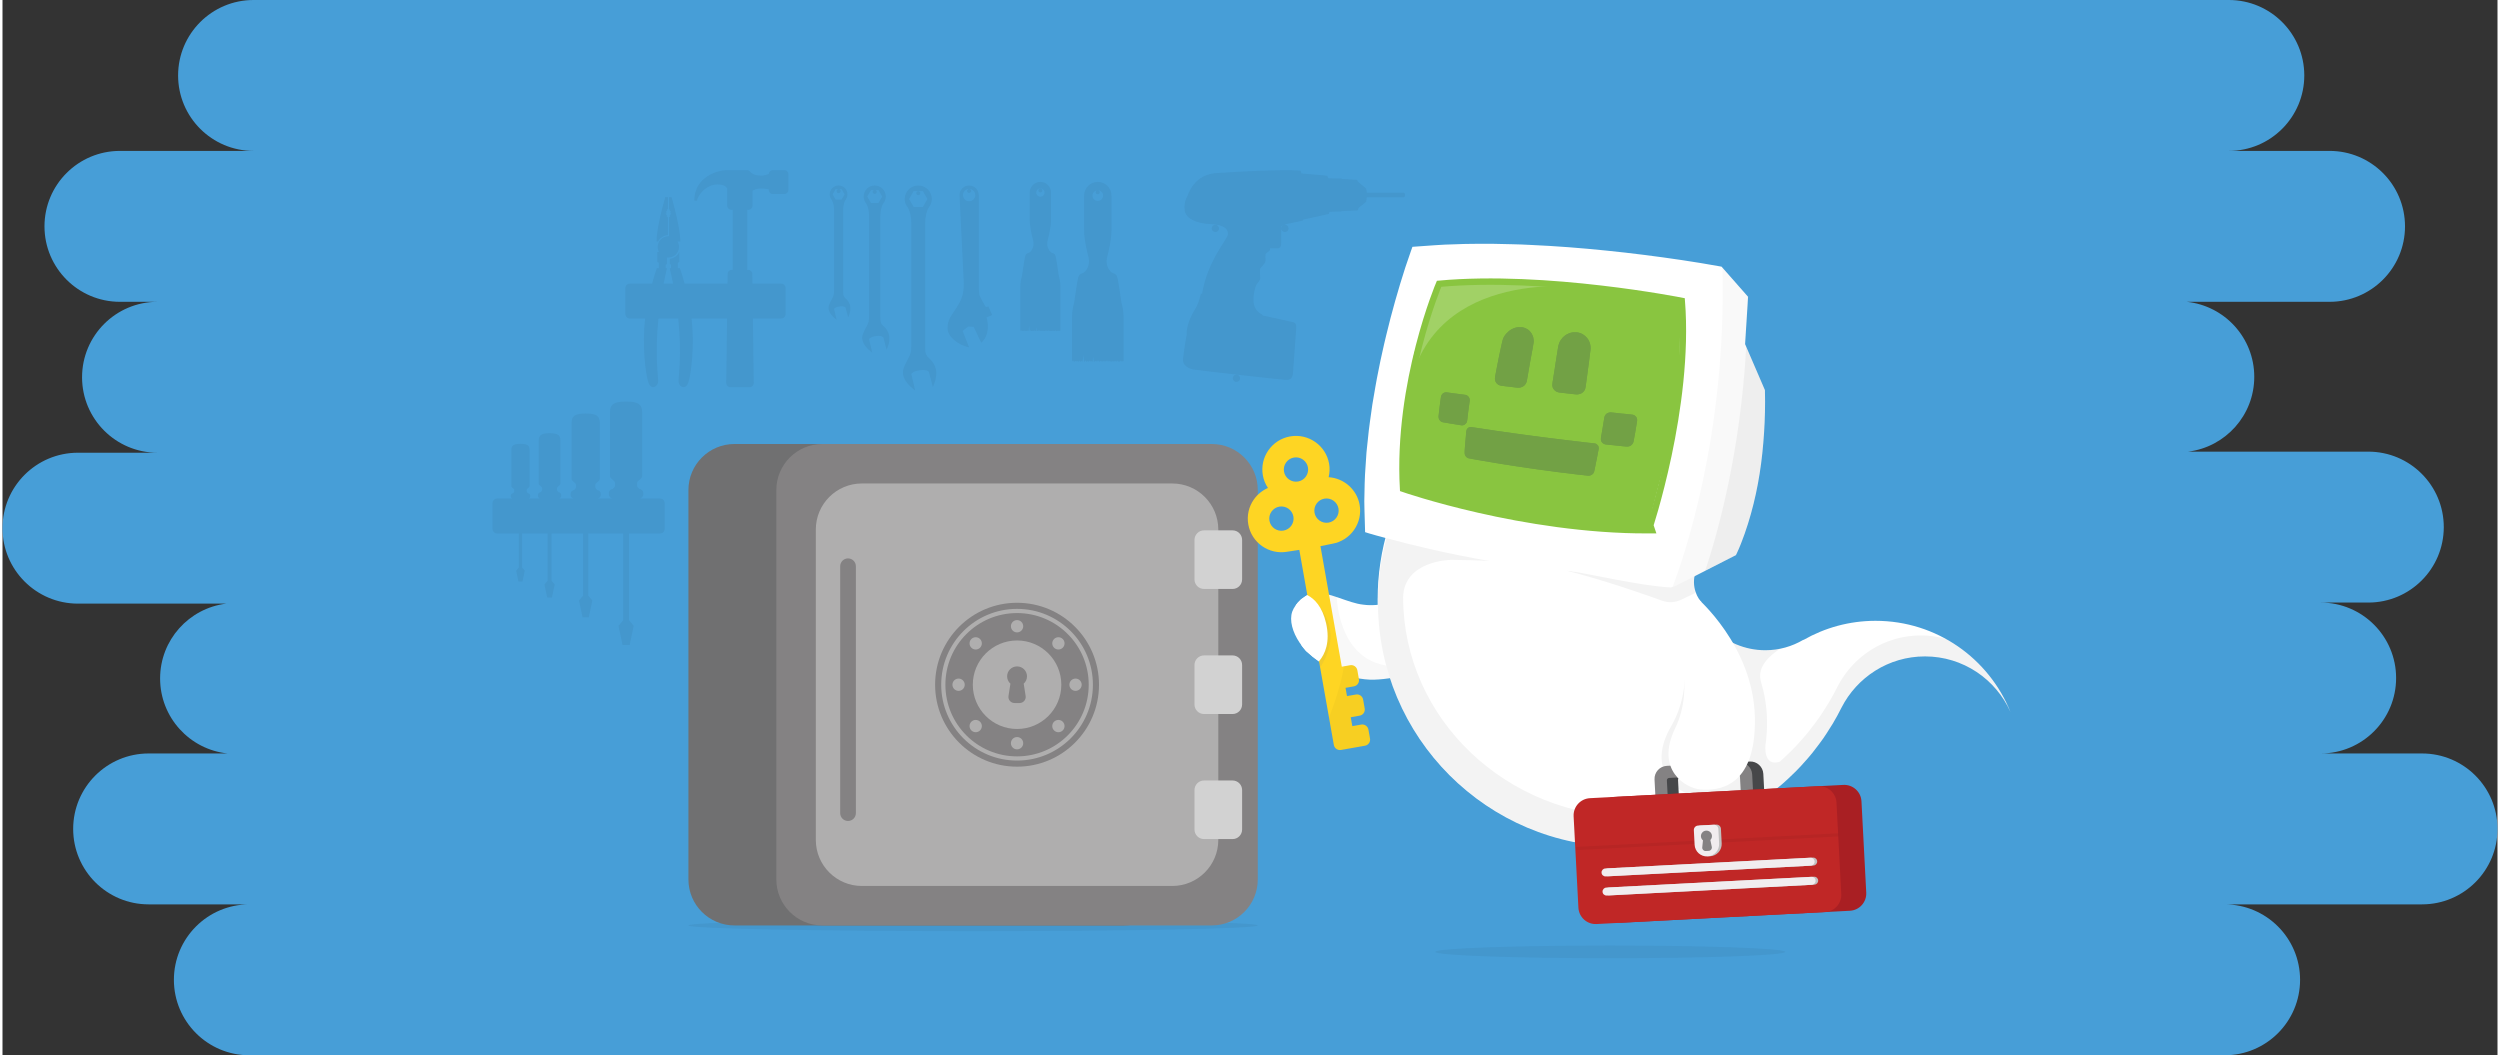 <?xml version="1.0" encoding="utf-8"?>
<!-- Generator: Adobe Illustrator 16.0.0, SVG Export Plug-In . SVG Version: 6.00 Build 0)  -->
<!DOCTYPE svg PUBLIC "-//W3C//DTD SVG 1.1//EN" "http://www.w3.org/Graphics/SVG/1.1/DTD/svg11.dtd">
<svg version="1.1" id="Layer_1" xmlns="http://www.w3.org/2000/svg" xmlns:xlink="http://www.w3.org/1999/xlink" x="0px" y="0px"
	 width="995px" height="420px" viewBox="0 0 391.015 165.382" enable-background="new 0 0 391.015 165.382"
	 xml:space="preserve">
<rect x="0" y="0" width="391.015" height="165.382" fill="#333333" stroke="none"/>
<g>
	<defs>
		<rect id="SVGID_1_" width="391.015" height="165.382"/>
	</defs>
	<clipPath id="SVGID_2_">
		<use xlink:href="#SVGID_1_"  overflow="visible"/>
	</clipPath>
	<g clip-path="url(#SVGID_2_)">
		<defs>
			<rect id="SVGID_3_" width="391.015" height="165.382"/>
		</defs>
		<clipPath id="SVGID_4_">
			<use xlink:href="#SVGID_3_"  overflow="visible"/>
		</clipPath>
		<path clip-path="url(#SVGID_4_)" fill="#479ED7" d="M382.596,82.607c0-6.531-5.294-11.825-11.824-11.825H342.54
			c5.836-0.726,10.355-5.692,10.355-11.724c0-6.11-4.635-11.135-10.578-11.758h22.378c6.531,0,11.825-5.295,11.825-11.825
			c0-6.531-5.294-11.825-11.825-11.825H348.91c6.531,0,11.825-5.295,11.825-11.825C360.735,5.294,355.441,0,348.91,0H212.642
			h-27.025H39.346c-6.53,0-11.825,5.294-11.825,11.825c0,6.53,5.295,11.825,11.825,11.825h-20.94
			c-6.531,0-11.826,5.294-11.826,11.825c0,6.53,5.295,11.825,11.826,11.825h5.888c-6.531,0-11.825,5.294-11.825,11.825
			c0,6.53,5.294,11.825,11.825,11.825H11.825C5.295,70.95,0,76.244,0,82.775C0,89.305,5.295,94.6,11.825,94.6h23.231
			c-5.835,0.726-10.355,5.692-10.355,11.725c0,6.108,4.633,11.135,10.578,11.758H22.901c-6.531,0-11.825,5.294-11.825,11.825
			c0,6.53,5.294,11.824,11.825,11.824h15.785c-6.53,0-11.825,5.294-11.825,11.825s5.295,11.825,11.825,11.825h136.269h79.939h93.355
			c6.53,0,11.825-5.294,11.825-11.825s-5.295-11.825-11.825-11.825h30.94c6.53,0,11.825-5.294,11.825-11.824
			c0-6.531-5.295-11.825-11.825-11.825h-15.889c6.531,0,11.825-5.294,11.825-11.825s-5.294-11.825-11.825-11.825h7.47
			C377.302,94.432,382.596,89.138,382.596,82.607"/>
		<g opacity="0.05" clip-path="url(#SVGID_4_)">
			<g>
				<defs>
					<rect id="SVGID_5_" x="76.802" y="26.66" width="46.369" height="74.428"/>
				</defs>
				<clipPath id="SVGID_6_">
					<use xlink:href="#SVGID_5_"  overflow="visible"/>
				</clipPath>
				<path clip-path="url(#SVGID_6_)" d="M98.328,44.445h3.482c0.408-1.533,0.738-2.413,0.738-2.413h0.313v-0.854l-0.235-0.115
					v-1.552l0.25-0.045c-0.121-0.23-0.19-0.492-0.19-0.771c0-0.92,0.747-1.667,1.668-1.667c0.05,0,0.1,0.003,0.15,0.008
					l-0.056-0.045v-2.949l0.206-0.146l-0.121-0.087l0.223-0.159l-0.161-0.115l0.232-0.131l-0.232-0.13l0.161-0.115l-0.223-0.158
					l0.121-0.087l-0.206-0.147v-1.864h0.406c1.464,5.068,1.363,6.952,1.363,6.952h-0.425c0.145,0.247,0.229,0.534,0.229,0.84
					c0,0.921-0.746,1.668-1.667,1.668c-0.078,0-0.153-0.007-0.227-0.017v0.223v0.787l-0.191,0.146v0.53h0.196
					c-0.196,0.831-0.366,1.634-0.519,2.413h1.479c-0.153-0.779-0.324-1.582-0.519-2.413h0.195v-0.53l-0.19-0.146v-0.787v-0.003
					c0.653-0.078,1.202-0.49,1.474-1.059l0.026,0.004v1.552l-0.234,0.115v0.854h0.313c0,0,0.33,0.88,0.738,2.413h6.729l0.019-1.498
					c0-0.36,0.292-0.652,0.652-0.652h0.143v-9.419h-0.219c-0.36,0-0.648-0.292-0.648-0.652v-2.721
					c-0.211-0.308-0.621-0.601-1.507-0.601c-1.936,0-3.21,1.936-3.21,2.548h-0.247h-0.186c0-3.974,4.101-4.764,4.763-4.764h3.618
					c0.331,0,0.509,0.841,2.089,0.841c0.518,0,0.923-0.138,1.211-0.282c0.035-0.326,0.302-0.585,0.638-0.585h1.779
					c0.36,0,0.652,0.292,0.652,0.653v1.125v1.315c0,0.36-0.292,0.652-0.652,0.652h-1.779c-0.36,0-0.652-0.292-0.652-0.652v-0.092
					c-0.281-0.064-0.675-0.122-1.197-0.122c-0.643,0-1.085,0.184-1.35,0.346v2.339c0,0.36-0.292,0.652-0.652,0.652h-0.171v9.419
					h0.143c0.36,0,0.652,0.292,0.652,0.652l0.019,1.498h4.476c0.398,0,0.72,0.323,0.72,0.721v4.029c0,0.398-0.322,0.721-0.72,0.721
					h-4.407l0.129,10.109c0,0.36-0.292,0.652-0.652,0.652h-0.67h-1.66h-0.67c-0.36,0-0.652-0.292-0.652-0.652l0.129-10.109h-5.574
					c0.517,4.224-0.08,8.877-0.514,10.064c-0.031,0.084-0.065,0.158-0.101,0.226c-0.012,0.022-0.024,0.039-0.036,0.059
					c-0.026,0.043-0.052,0.084-0.079,0.12c-0.015,0.018-0.03,0.034-0.045,0.051c-0.026,0.03-0.054,0.059-0.082,0.083
					c-0.015,0.013-0.031,0.025-0.047,0.037c-0.029,0.021-0.058,0.039-0.088,0.054c-0.008,0.004-0.016,0.012-0.025,0.016
					c0,0-0.002-0.002-0.003-0.002c-0.477,0.212-1.017-0.289-1.017-0.919c0-0.631,0.542-4.091-0.034-9.789h-3.115
					c-0.577,5.698-0.034,9.158-0.034,9.789c0,0.103-0.016,0.202-0.042,0.296l-0.003,0.013c-0.026,0.09-0.065,0.174-0.111,0.251
					c-0.004,0.005-0.006,0.011-0.006,0.011c-0.05,0.08-0.106,0.146-0.167,0.202c-0.005,0.004-0.009,0.009-0.014,0.014
					c-0.061,0.054-0.128,0.096-0.198,0.127c0,0-0.008,0.006-0.012,0.008c0,0-0.001-0.001-0.002-0.001
					c-0.331,0.138-0.731,0.001-0.968-0.646c-0.434-1.187-1.031-5.84-0.515-10.064h-2.395c-0.398,0-0.72-0.323-0.72-0.721v-4.029
					C97.608,44.768,97.93,44.445,98.328,44.445"/>
				<path clip-path="url(#SVGID_6_)" d="M102.739,37.847h-0.229c0,0-0.101-1.884,1.363-6.952h0.406v1.864l-0.206,0.147l0.121,0.087
					l-0.223,0.158l0.161,0.114l-0.232,0.131l0.232,0.131l-0.161,0.115l0.223,0.159l-0.121,0.087l0.206,0.146v2.818
					C103.606,36.887,103.031,37.281,102.739,37.847"/>
				<path clip-path="url(#SVGID_6_)" d="M77.523,78.132h2.362c-0.135-0.056-0.23-0.188-0.23-0.344v-0.111
					c0-0.195,0.151-0.351,0.342-0.367c0.106-0.094,0.206-0.185,0.206-0.309v-0.217c0-0.235-0.451-0.36-0.451-0.617v-5.636
					c0-0.787,0.443-0.967,1.426-0.967c0.984,0,1.426,0.18,1.426,0.967v5.636c0,0.257-0.451,0.382-0.451,0.617v0.217
					c0,0.124,0.1,0.215,0.206,0.309c0.191,0.016,0.343,0.172,0.343,0.367v0.111c0,0.156-0.095,0.288-0.23,0.344h1.791
					c-0.195-0.047-0.343-0.214-0.343-0.424v-0.133c0-0.233,0.181-0.418,0.409-0.437c0.126-0.112,0.246-0.221,0.246-0.369V76.51
					c0-0.279-0.538-0.429-0.538-0.736v-6.721c0-0.939,0.528-1.153,1.7-1.153c1.173,0,1.701,0.214,1.701,1.153v6.721
					c0,0.307-0.538,0.457-0.538,0.736v0.259c0,0.148,0.12,0.257,0.246,0.369c0.228,0.019,0.409,0.204,0.409,0.437v0.133
					c0,0.21-0.148,0.377-0.344,0.424h2.401c-0.318,0-0.577-0.258-0.577-0.577v-0.173c0-0.303,0.235-0.543,0.531-0.568
					c0.164-0.146,0.32-0.287,0.32-0.479v-0.337c0-0.363-0.699-0.558-0.699-0.956v-8.733c0-1.219,0.685-1.499,2.209-1.499
					s2.21,0.28,2.21,1.499v8.733c0,0.398-0.699,0.593-0.699,0.956v0.337c0,0.192,0.155,0.333,0.319,0.479
					c0.296,0.025,0.531,0.265,0.531,0.568v0.173c0,0.319-0.258,0.577-0.577,0.577h2.487c-0.351-0.015-0.632-0.299-0.632-0.653
					v-0.198c0-0.345,0.268-0.62,0.606-0.648c0.187-0.167,0.365-0.328,0.365-0.546v-0.385c0-0.414-0.798-0.636-0.798-1.091v-9.966
					c0-1.391,0.782-1.71,2.522-1.71c1.739,0,2.521,0.319,2.521,1.71v9.966c0,0.455-0.798,0.677-0.798,1.091v0.385
					c0,0.218,0.178,0.379,0.365,0.546c0.338,0.028,0.606,0.303,0.606,0.648v0.198c0,0.354-0.281,0.638-0.632,0.653h3.264
					c0.398,0,0.72,0.323,0.72,0.721v4.029c0,0.398-0.322,0.721-0.72,0.721h-4.87v13.606l0.732,0.87l-0.633,3.009H97.73h-0.556
					l-0.633-3.009l0.732-0.87V83.603h-5.477v9.741l0.642,0.763l-0.555,2.637h-0.487h-0.487l-0.554-2.637l0.641-0.763v-9.741h-4.951
					v7.412l0.494,0.587l-0.427,2.029h-0.375h-0.374l-0.427-2.029l0.493-0.587v-7.412h-3.993v5.344l0.414,0.491l-0.358,1.701h-0.314
					h-0.314l-0.358-1.701l0.414-0.491v-5.344h-3.397c-0.398,0-0.721-0.323-0.721-0.721v-4.029
					C76.802,78.455,77.125,78.132,77.523,78.132"/>
			</g>
		</g>
		<g opacity="0.05" clip-path="url(#SVGID_4_)">
			<g>
				<defs>
					<rect id="SVGID_7_" x="107.497" y="144.142" width="89.229" height="1.786"/>
				</defs>
				<clipPath id="SVGID_8_">
					<use xlink:href="#SVGID_7_"  overflow="visible"/>
				</clipPath>
				<path clip-path="url(#SVGID_8_)" d="M196.727,145.034c0-0.492-19.975-0.893-44.615-0.893c-24.64,0-44.615,0.4-44.615,0.893
					c0,0.493,19.975,0.894,44.615,0.894C176.752,145.928,196.727,145.527,196.727,145.034"/>
			</g>
		</g>
		<path clip-path="url(#SVGID_4_)" fill="#707071" d="M175.732,69.583h-61.019c-3.985,0-7.216,3.231-7.216,7.216v61.019
			c0,3.985,3.231,7.217,7.216,7.217h61.019c3.986,0,7.216-3.231,7.216-7.217V76.799C182.948,72.814,179.718,69.583,175.732,69.583"
			/>
		<path clip-path="url(#SVGID_4_)" fill="#848283" d="M189.511,69.583h-61.019c-3.985,0-7.216,3.231-7.216,7.216v61.019
			c0,3.985,3.231,7.217,7.216,7.217h61.019c3.986,0,7.216-3.231,7.216-7.217V76.799C196.727,72.814,193.497,69.583,189.511,69.583"
			/>
		<path clip-path="url(#SVGID_4_)" fill="#AFAEAE" d="M183.324,75.77h-48.645c-3.985,0-7.216,3.231-7.216,7.216v48.645
			c0,3.986,3.231,7.217,7.216,7.217h48.645c3.985,0,7.216-3.23,7.216-7.217V82.986C190.54,79.001,187.309,75.77,183.324,75.77"/>
		<path clip-path="url(#SVGID_4_)" fill="#848283" d="M171.844,107.309c0,7.093-5.75,12.843-12.843,12.843
			c-7.093,0-12.843-5.75-12.843-12.843s5.75-12.843,12.843-12.843C166.094,94.466,171.844,100.216,171.844,107.309"/>

			<circle clip-path="url(#SVGID_4_)" fill="none" stroke="#AFAEAE" stroke-width="0.656" stroke-miterlimit="10" cx="159.001" cy="107.309" r="11.559"/>
		<path clip-path="url(#SVGID_4_)" fill="#AFAEAE" d="M165.937,107.309c0,3.83-3.105,6.936-6.935,6.936
			c-3.831,0-6.936-3.105-6.936-6.936s3.105-6.935,6.936-6.935C162.832,100.374,165.937,103.479,165.937,107.309"/>
		<path clip-path="url(#SVGID_4_)" fill="#AFAEAE" d="M159.965,98.144c0,0.532-0.431,0.964-0.964,0.964
			c-0.532,0-0.963-0.432-0.963-0.964c0-0.531,0.431-0.964,0.963-0.964C159.534,97.18,159.965,97.612,159.965,98.144"/>
		<path clip-path="url(#SVGID_4_)" fill="#AFAEAE" d="M159.965,116.474c0,0.532-0.431,0.964-0.964,0.964
			c-0.532,0-0.963-0.432-0.963-0.964s0.431-0.964,0.963-0.964C159.534,115.51,159.965,115.941,159.965,116.474"/>
		<path clip-path="url(#SVGID_4_)" fill="#AFAEAE" d="M168.166,108.272c-0.532,0-0.964-0.431-0.964-0.964
			c0-0.532,0.432-0.963,0.964-0.963c0.532,0,0.964,0.431,0.964,0.963C169.13,107.842,168.698,108.272,168.166,108.272"/>
		<path clip-path="url(#SVGID_4_)" fill="#AFAEAE" d="M149.836,108.272c-0.532,0-0.964-0.431-0.964-0.964
			c0-0.532,0.432-0.963,0.964-0.963c0.532,0,0.964,0.431,0.964,0.963C150.8,107.842,150.368,108.272,149.836,108.272"/>
		<path clip-path="url(#SVGID_4_)" fill="#AFAEAE" d="M164.8,114.471c-0.376-0.376-0.376-0.986,0-1.363
			c0.376-0.376,0.986-0.376,1.363,0c0.376,0.377,0.376,0.987,0,1.363C165.787,114.847,165.176,114.847,164.8,114.471"/>
		<path clip-path="url(#SVGID_4_)" fill="#AFAEAE" d="M151.839,101.51c-0.376-0.376-0.376-0.986,0-1.363
			c0.376-0.376,0.986-0.376,1.363,0c0.376,0.377,0.376,0.987,0,1.363C152.825,101.886,152.215,101.886,151.839,101.51"/>
		<path clip-path="url(#SVGID_4_)" fill="#AFAEAE" d="M151.839,113.108c0.376-0.376,0.986-0.376,1.363,0
			c0.376,0.376,0.376,0.985,0,1.362c-0.377,0.376-0.987,0.376-1.363,0C151.463,114.094,151.463,113.484,151.839,113.108"/>
		<path clip-path="url(#SVGID_4_)" fill="#AFAEAE" d="M164.8,100.146c0.376-0.376,0.986-0.376,1.363,0
			c0.376,0.376,0.376,0.986,0,1.363c-0.377,0.376-0.987,0.376-1.363,0C164.424,101.133,164.424,100.522,164.8,100.146"/>
		<path clip-path="url(#SVGID_4_)" fill="#848283" d="M160.56,105.996c0-0.859-0.698-1.558-1.558-1.558
			c-0.861,0-1.559,0.698-1.559,1.558c0,0.458,0.202,0.866,0.517,1.151l-0.302,1.927c-0.091,0.58,0.357,1.105,0.945,1.105h0.797
			c0.588,0,1.036-0.525,0.945-1.105l-0.302-1.927C160.357,106.862,160.56,106.454,160.56,105.996"/>
		<path clip-path="url(#SVGID_4_)" fill="#848283" d="M132.511,128.663L132.511,128.663c-0.679,0-1.23-0.551-1.23-1.229v-38.69
			c0-0.68,0.551-1.231,1.23-1.231s1.23,0.552,1.23,1.231v38.69C133.741,128.112,133.19,128.663,132.511,128.663"/>
		<path clip-path="url(#SVGID_4_)" fill="#D2D2D2" d="M192.773,83.116h-4.466c-0.828,0-1.499,0.671-1.499,1.499v6.188
			c0,0.828,0.671,1.498,1.499,1.498h4.466c0.827,0,1.498-0.67,1.498-1.498v-6.188C194.271,83.787,193.6,83.116,192.773,83.116"/>
		<path clip-path="url(#SVGID_4_)" fill="#D2D2D2" d="M192.773,102.716h-4.466c-0.828,0-1.499,0.671-1.499,1.498v6.189
			c0,0.828,0.671,1.498,1.499,1.498h4.466c0.827,0,1.498-0.67,1.498-1.498v-6.189C194.271,103.387,193.6,102.716,192.773,102.716"/>
		<path clip-path="url(#SVGID_4_)" fill="#D2D2D2" d="M192.773,122.316h-4.466c-0.828,0-1.499,0.671-1.499,1.498v6.188
			c0,0.828,0.671,1.498,1.499,1.498h4.466c0.827,0,1.498-0.67,1.498-1.498v-6.188C194.271,122.987,193.6,122.316,192.773,122.316"/>
		<path clip-path="url(#SVGID_4_)" fill="#FFFFFF" d="M219.331,94.004c-0.041,0.004-3.438,1.143-6.058,0.76
			c-1.23-0.127-2.534-0.63-3.904-1.099c-1.365-0.474-2.853-0.915-4.104-0.627c-0.356,0.022-0.533,0.196-0.81,0.255
			c-0.146,0.049-0.383,0.251-0.57,0.371l-0.304,0.21l-0.066,0.046l-0.02,0.023l-0.054,0.05c-0.591,0.551-1.058,1.173-1.314,1.861
			c-0.47,1.371,0.033,3.202,1.166,4.884c0.28,0.411,0.597,0.838,0.919,1.199l0.109,0.117c0,0,0.01,0.009,0.001,0l0.079,0.067
			l0.307,0.262l0.619,0.54c0.854,0.676,1.757,1.313,2.726,1.821c1.924,1.053,4.077,1.674,6.261,1.771
			c0.585,0.024,3.038,0.001,5.801-0.837C220.757,103.48,219.433,97.637,219.331,94.004"/>
		<g opacity="0.03" clip-path="url(#SVGID_4_)">
			<g>
				<defs>
					<rect id="SVGID_9_" x="203.352" y="92.946" width="16.932" height="13.575"/>
				</defs>
				<clipPath id="SVGID_10_">
					<use xlink:href="#SVGID_9_"  overflow="visible"/>
				</clipPath>
				<path clip-path="url(#SVGID_10_)" d="M220.282,104.294c-10.939,1.505-11.171-10.701-11.171-10.716
					c-1.293-0.438-2.672-0.811-3.847-0.54c-0.356,0.022-0.533,0.196-0.81,0.255c-0.145,0.049-0.384,0.251-0.57,0.371l-0.304,0.21
					l-0.065,0.046l-0.021,0.023l-0.053,0.051c-0.591,0.55,1.939,1.32,1.682,2.009c-0.471,1.372,1.032,3.252,2.164,4.934
					c0.281,0.411-3.396,0.641-3.074,1l0.107,0.118c0,0,0.011,0.008,0.001,0l0.079,0.067l0.308,0.262l0.618,0.54
					c0.855,0.676,1.758,1.313,2.727,1.821c1.924,1.053,4.077,1.674,6.261,1.771c0.585,0.024,3.038,0.001,5.801-0.837
					C220.222,105.312,220.271,104.837,220.282,104.294"/>
			</g>
		</g>
		<path clip-path="url(#SVGID_4_)" fill="#FED523" d="M201.793,68.395c-1.386,0.246-2.593,1.016-3.4,2.17
			c-0.807,1.154-1.115,2.553-0.869,3.939c0.125,0.703,0.393,1.365,0.797,1.969c-0.896,0.392-1.657,1.016-2.217,1.816
			c-0.8,1.144-1.106,2.531-0.862,3.907c0.506,2.86,3.243,4.774,6.103,4.271l1.879-0.29c0.005-0.001,0.012,0.005,0.012,0.005
			l5.412,30.563c0.093,0.526,0.599,0.881,1.127,0.787l3.754-0.665c0.255-0.045,0.478-0.188,0.627-0.399
			c0.148-0.213,0.206-0.471,0.16-0.728l-0.248-1.397c-0.094-0.528-0.599-0.881-1.126-0.788l-1.398,0.247l-0.248-1.397l1.398-0.249
			c0.256-0.045,0.479-0.186,0.628-0.399c0.148-0.212,0.205-0.471,0.16-0.727l-0.247-1.397c-0.095-0.528-0.6-0.881-1.127-0.788
			l-1.398,0.248l-0.23-1.296l1.312-0.232c0.255-0.045,0.478-0.187,0.627-0.399c0.149-0.214,0.205-0.472,0.16-0.727l-0.247-1.398
			c-0.094-0.528-0.599-0.882-1.126-0.788l-1.312,0.232l-3.344-18.885l0.008-0.013l1.865-0.372c1.384-0.246,2.589-1.017,3.396-2.169
			c0.807-1.154,1.115-2.553,0.869-3.938c-0.421-2.377-2.448-4.169-4.856-4.318c0.173-0.71,0.197-1.422,0.073-2.124
			C207.395,69.805,204.655,67.889,201.793,68.395 M202.308,80.944c0.087,0.5-0.024,1.005-0.316,1.423
			c-0.292,0.419-0.729,0.698-1.229,0.787c-1.036,0.183-2.026-0.51-2.209-1.545c-0.089-0.5,0.023-1.004,0.316-1.423
			c0.293-0.418,0.728-0.698,1.228-0.786C201.133,79.217,202.124,79.909,202.308,80.944 M203.803,72.023
			c0.418,0.293,0.698,0.729,0.786,1.228c0.089,0.501-0.023,1.006-0.315,1.424s-0.729,0.697-1.229,0.786
			c-0.499,0.088-1.004-0.024-1.423-0.317c-0.418-0.292-0.697-0.728-0.785-1.227c-0.089-0.501,0.023-1.006,0.316-1.424
			c0.292-0.418,0.728-0.697,1.228-0.786C202.88,71.619,203.385,71.731,203.803,72.023 M208.588,78.465
			c0.418,0.292,0.697,0.729,0.786,1.228c0.088,0.5-0.024,1.005-0.317,1.423c-0.292,0.419-0.729,0.698-1.228,0.786
			c-0.5,0.089-1.005-0.023-1.423-0.315c-0.419-0.293-0.698-0.729-0.787-1.229c-0.088-0.5,0.023-1.005,0.315-1.423
			c0.293-0.419,0.729-0.698,1.229-0.786C207.664,78.061,208.17,78.173,208.588,78.465"/>
		<g opacity="0.1" clip-path="url(#SVGID_4_)">
			<g>
				<defs>
					<rect id="SVGID_11_" x="204.541" y="93.351" width="3.59" height="11.249"/>
				</defs>
				<clipPath id="SVGID_12_">
					<use xlink:href="#SVGID_11_"  overflow="visible"/>
				</clipPath>
				<path clip-path="url(#SVGID_12_)" fill="#7F7F80" d="M204.541,93.351l1.113,6.376l0.035,0.201l0.815,4.672h0.001
					C210.804,97.953,205.299,93.869,204.541,93.351"/>
			</g>
		</g>
		<path clip-path="url(#SVGID_4_)" fill="#FFFFFF" d="M204.518,93.273c-0.021,0.006-0.04,0.015-0.062,0.02
			c-0.145,0.049-0.384,0.25-0.57,0.371l-0.304,0.209l-0.065,0.046l-0.021,0.024l-0.053,0.05c-0.28,0.262-0.53,0.54-0.745,0.833
			l0.876,6.302c0.206,0.283,0.419,0.562,0.641,0.81l0.107,0.117c0,0,0.011,0.009,0.001,0l0.079,0.067l0.308,0.262l0.618,0.54
			c0.317,0.25,0.648,0.486,0.979,0.723c0.994-1.146,1.781-3.047,1.129-5.954C206.849,95.079,205.615,93.851,204.518,93.273"/>
		<g opacity="0.03" clip-path="url(#SVGID_4_)">
			<g>
				<defs>
					<rect id="SVGID_13_" x="207.887" y="104.236" width="6.442" height="13.311"/>
				</defs>
				<clipPath id="SVGID_14_">
					<use xlink:href="#SVGID_13_"  overflow="visible"/>
				</clipPath>
				<path clip-path="url(#SVGID_14_)" d="M209.772,117.532l3.754-0.665c0.257-0.045,0.479-0.188,0.627-0.4
					c0.149-0.212,0.206-0.471,0.161-0.727l-0.249-1.397c-0.093-0.528-0.598-0.881-1.126-0.789l-1.397,0.248l-0.248-1.397
					l1.398-0.248c0.256-0.045,0.479-0.187,0.627-0.4c0.149-0.213,0.205-0.471,0.16-0.726l-0.247-1.398
					c-0.094-0.529-0.599-0.882-1.127-0.788l-1.396,0.247l-0.23-1.295l1.311-0.232c0.255-0.045,0.478-0.187,0.627-0.399
					c0.148-0.214,0.206-0.471,0.16-0.728l-0.247-1.398c-0.095-0.527-0.599-0.881-1.126-0.787l-0.985,0.175
					c-0.4,2.708-1.431,5.737-2.331,8.03l0.759,4.288C208.74,117.271,209.245,117.626,209.772,117.532"/>
			</g>
		</g>
		<path clip-path="url(#SVGID_4_)" fill="#FFFFFF" d="M293.543,97.293c-4.106,0-7.956,1.093-11.284,2.992l-0.048-0.006
			c-1.745,1.026-3.771,1.625-5.941,1.625c-6.49,0-11.75-5.261-11.75-11.75c0-0.396,0.021-0.789,0.06-1.175l6.831-3.388l3.417-11.779
			l0.377-12.941l-3.125-7.25c0,0,1.019-6.61,0.458-7.248c-0.562-0.638-4.271-4.277-4.271-4.277l-18.174-2.457L234.08,38.7
			l-12.459,0.422l-3.587,12.013L216,60.655l-1.422,11.225l-0.123,10.324l2.725,0.505c-1.082,3.544-1.665,7.306-1.665,11.204
			c0,21.169,17.161,38.329,38.329,38.329c6.588,0,12.785-1.663,18.199-4.591l0.001-0.001c0.83-0.449,1.637-0.931,2.427-1.437
			c0.247-0.158,0.482-0.331,0.725-0.494c0.533-0.36,1.064-0.724,1.578-1.108c0.285-0.213,0.559-0.438,0.836-0.659
			c0.455-0.359,0.906-0.725,1.344-1.104c0.284-0.248,0.561-0.503,0.839-0.759c0.412-0.38,0.815-0.766,1.212-1.163
			c0.269-0.272,0.535-0.547,0.797-0.827c0.383-0.408,0.753-0.825,1.118-1.25c0.247-0.288,0.493-0.575,0.73-0.87
			c0.362-0.447,0.708-0.907,1.05-1.37c0.214-0.291,0.433-0.578,0.639-0.875c0.36-0.518,0.697-1.051,1.031-1.587
			c0.162-0.26,0.334-0.512,0.489-0.776c0.478-0.807,0.93-1.63,1.348-2.474c2.429-4.761,7.368-8.029,13.08-8.029
			c5.979,0,11.107,3.58,13.399,8.706C311.312,103.203,303.121,97.293,293.543,97.293"/>

			<rect x="227.511" y="106.882" transform="matrix(0.707 -0.707 0.707 0.707 -12.994 194.914)" clip-path="url(#SVGID_4_)" fill="#FFE6AE" width="2.548" height="12.521"/>
		<rect x="227.811" y="43.124" clip-path="url(#SVGID_4_)" fill="#EFCF8F" width="3.115" height="8.625"/>
		<rect x="227.811" y="79.061" clip-path="url(#SVGID_4_)" fill="#EFCF8F" width="3.115" height="8.625"/>
		<g opacity="0.05" clip-path="url(#SVGID_4_)">
			<g>
				<defs>
					<rect id="SVGID_15_" x="224.551" y="148.185" width="54.83" height="1.984"/>
				</defs>
				<clipPath id="SVGID_16_">
					<use xlink:href="#SVGID_15_"  overflow="visible"/>
				</clipPath>
				<path clip-path="url(#SVGID_16_)" d="M279.382,149.177c0-0.548-12.274-0.992-27.415-0.992c-15.142,0-27.416,0.444-27.416,0.992
					s12.274,0.992,27.416,0.992C267.107,150.169,279.382,149.725,279.382,149.177"/>
			</g>
		</g>
		<path clip-path="url(#SVGID_4_)" fill="#FFFFFF" d="M266.273,94.371c0,0-1.528-1.445-1.116-4.05
			c0.413-2.605-2.29,1.379-2.29,1.379s0.609,2.53,0.641,2.578c0.031,0.047,0.828,0.905,0.828,0.905"/>
		<path clip-path="url(#SVGID_4_)" fill="#FFFFFF" d="M264.617,89.458l6.832-3.388l3.416-11.78l0.377-12.941l-3.125-7.25
			c0,0,1.021-6.61,0.458-7.248c-0.561-0.638-4.27-4.277-4.27-4.277l-18.173-2.457l-16.016-0.938l-12.458,0.422l-3.587,12.012
			l-2.033,9.52l-1.422,11.226l-0.124,10.323l2.726,0.505c-1.081,3.544-1.664,7.307-1.664,11.205
			c0,21.168,17.16,38.328,38.329,38.328c1.953,0,3.868-0.163,5.743-0.445l0.015,0.016c0,0,0.206-0.038,0.542-0.104"/>
		<path clip-path="url(#SVGID_4_)" d="M275.243,61.35l-2.222-5.154c-0.092,0.647-0.164,1.089-0.164,1.089l2.353,5.205L275.243,61.35
			z"/>
		<path clip-path="url(#SVGID_4_)" fill="#89C540" d="M219.493,76.225c0,0,19.5,6.875,38.25,6.75l3.75-14.375l1.25-6.625
			l0.25-14.875l-18.875-2.625l-12-0.25l-7,0.25l-3.875,10.875l-1,6.125l-0.875,6.375L219.493,76.225z"/>
		<g opacity="0.2" clip-path="url(#SVGID_4_)">
			<g>
				<defs>
					<rect id="SVGID_17_" x="219.039" y="44.267" width="28.12" height="28.556"/>
				</defs>
				<clipPath id="SVGID_18_">
					<use xlink:href="#SVGID_17_"  overflow="visible"/>
				</clipPath>
				<path clip-path="url(#SVGID_18_)" fill="#FFFFFF" d="M247.159,45.017c0,0-24.749-3.25-27.083,18.25c-2.333,21.5,0,0,0,0
					l2.5-11.833l2.566-6.96l9.601-0.207l6,0.167"/>
			</g>
		</g>
		<path clip-path="url(#SVGID_4_)" fill="none" stroke="#89C540" stroke-miterlimit="10" d="M263.178,47.152
			c0,0-21.266-4.221-38.035-2.678c0,0-6.587,15.489-5.649,32.126c0,0,18.862,6.567,38.5,6.5
			C257.993,83.1,264.493,63.85,263.178,47.152z"/>
		<g opacity="0.05" clip-path="url(#SVGID_4_)">
			<g>
				<defs>
					<rect id="SVGID_19_" x="245.209" y="89.239" width="20.063" height="5.132"/>
				</defs>
				<clipPath id="SVGID_20_">
					<use xlink:href="#SVGID_19_"  overflow="visible"/>
				</clipPath>
				<path clip-path="url(#SVGID_20_)" d="M263.073,93.988c0.641-0.31,1.423-0.684,2.191-1.044c-0.082-0.567-0.289-2.249,0.007-3.189
					l-0.676,0.228c0.009-0.149,0.007-0.303,0.021-0.452l0.362-0.179l-0.176-0.112l-4.5,1.666l-15.095-1.447
					c5.664,1.428,12.046,3.655,14.895,4.685C261.075,94.493,262.143,94.438,263.073,93.988"/>
			</g>
		</g>
		<path clip-path="url(#SVGID_4_)" fill="#FFFFFF" d="M245.046,89.354c2.749,0.153,5.495,0.406,8.234,0.587
			c2.733,0.175,5.492,0.337,8.146,0.191l-0.433,0.104c0.172-0.15,0.386-0.22,0.579-0.327l0.595-0.301l1.19-0.597l2.378-1.196
			l4.757-2.391h0.001l-0.432,0.437c0.202-0.427,0.409-0.922,0.598-1.396c0.192-0.479,0.37-0.967,0.545-1.457
			c0.345-0.98,0.654-1.976,0.937-2.981c0.284-1.003,0.529-2.018,0.754-3.038c0.106-0.51,0.217-1.021,0.308-1.535
			c0.1-0.511,0.182-1.012,0.267-1.548c0.166-1.041,0.295-2.058,0.409-3.108c0.109-1.043,0.197-2.088,0.265-3.135
			c0.063-1.048,0.11-2.097,0.135-3.146c0.022-1.045,0.027-2.109-0.001-3.13l0.078,0.346l-3.125-7.25l-0.093-0.212l0.016-0.232
			l0.458-7.247l0.239,0.699l-3.666-4.167l0.547,0.312c-3.855-0.697-7.771-1.27-11.676-1.766c-1.955-0.243-3.911-0.476-5.872-0.668
			c-1.959-0.212-3.924-0.367-5.886-0.529c-1.964-0.137-3.928-0.276-5.894-0.354c-0.983-0.052-1.966-0.094-2.949-0.11l-2.948-0.066
			l-2.946,0.006c-0.983-0.012-1.962,0.046-2.943,0.072c-0.98,0.037-1.962,0.051-2.937,0.136l-2.932,0.208l0.819-0.626
			c-0.604,1.683-1.17,3.424-1.691,5.161c-0.528,1.738-1.014,3.491-1.479,5.249l-0.663,2.645c-0.227,0.881-0.405,1.772-0.61,2.657
			c-0.208,0.886-0.386,1.777-0.56,2.668c-0.174,0.892-0.368,1.781-0.51,2.678l-0.46,2.685l-0.377,2.696
			c-0.139,0.898-0.222,1.801-0.317,2.702c-0.083,0.902-0.216,1.802-0.258,2.707l-0.18,2.711c-0.06,0.904-0.05,1.809-0.079,2.712
			c-0.024,0.905-0.046,1.81-0.002,2.711l0.078,2.707l-0.664-0.864c0.76,0.26,1.502,0.57,2.255,0.849l2.256,0.848
			c1.506,0.558,3.015,1.101,4.534,1.618c3.038,1.035,6.12,1.967,9.212,2.868c-3.167-0.583-6.332-1.196-9.48-1.924
			c-1.574-0.361-3.145-0.752-4.707-1.156l-2.342-0.618c-0.778-0.215-1.563-0.406-2.331-0.646l-0.646-0.203l-0.019-0.662l-0.08-2.781
			c-0.044-0.928-0.023-1.854,0.002-2.779c0.029-0.926,0.021-1.853,0.081-2.776l0.183-2.768c0.043-0.924,0.179-1.839,0.264-2.758
			c0.097-0.918,0.182-1.839,0.322-2.751l0.385-2.742l0.467-2.727c0.144-0.911,0.34-1.812,0.516-2.717
			c0.177-0.904,0.358-1.808,0.568-2.705c0.208-0.898,0.39-1.801,0.62-2.693l0.671-2.682c0.471-1.781,0.963-3.556,1.499-5.32
			c0.532-1.769,1.097-3.511,1.729-5.274l0.209-0.583l0.609-0.044l2.989-0.212c0.996-0.087,1.992-0.101,2.988-0.138
			c0.997-0.028,1.994-0.086,2.989-0.074l2.987-0.006l2.984,0.067c0.995,0.016,1.988,0.059,2.981,0.111
			c1.987,0.079,3.97,0.219,5.952,0.358c1.979,0.163,3.961,0.319,5.936,0.532c1.977,0.194,3.948,0.43,5.918,0.674
			c3.943,0.502,7.861,1.073,11.792,1.784l0.324,0.059l0.223,0.253l3.666,4.167l0.266,0.301l-0.026,0.4l-0.458,7.247l-0.077-0.444
			l3.125,7.25l0.073,0.17l0.006,0.177c0.031,1.104,0.025,2.166,0.002,3.246c-0.024,1.076-0.072,2.15-0.139,3.224
			c-0.069,1.074-0.158,2.147-0.272,3.218c-0.113,1.064-0.253,2.156-0.422,3.213c-0.081,0.514-0.171,1.062-0.274,1.595
			c-0.095,0.532-0.208,1.061-0.319,1.59c-0.232,1.056-0.486,2.108-0.781,3.15c-0.293,1.042-0.613,2.077-0.975,3.101
			c-0.182,0.513-0.369,1.022-0.572,1.529c-0.204,0.513-0.406,1-0.658,1.533L271.663,87l-0.296,0.15l-4.742,2.421l-2.371,1.211
			l-1.186,0.605l-0.593,0.302c-0.202,0.094-0.385,0.225-0.608,0.273l-0.434,0.104c-2.846-0.18-5.557-0.671-8.274-1.167
			C250.446,90.398,247.757,89.829,245.046,89.354"/>
		<g opacity="0.5" clip-path="url(#SVGID_4_)">
			<g>
				<defs>
					<rect id="SVGID_21_" x="261.73" y="41.949" width="14.501" height="50.047"/>
				</defs>
				<clipPath id="SVGID_22_">
					<use xlink:href="#SVGID_21_"  overflow="visible"/>
				</clipPath>
				<g opacity="0.05" clip-path="url(#SVGID_22_)">
					<g>
						<defs>
							<rect id="SVGID_23_" x="261.73" y="41.949" width="14.501" height="50.047"/>
						</defs>
						<clipPath id="SVGID_24_">
							<use xlink:href="#SVGID_23_"  overflow="visible"/>
						</clipPath>
						<path clip-path="url(#SVGID_24_)" d="M262.476,91.69l0.593-0.304l1.185-0.604l2.371-1.21l4.743-2.421V87.15l0.296-0.151
							l0.137-0.286c0.252-0.533,0.453-1.02,0.657-1.533c0.203-0.507,0.39-1.018,0.572-1.528c0.36-1.025,0.682-2.06,0.974-3.103
							c0.297-1.041,0.551-2.093,0.781-3.149c0.112-0.53,0.227-1.058,0.32-1.591c0.104-0.532,0.194-1.08,0.274-1.594
							c0.17-1.057,0.308-2.149,0.424-3.213c0.111-1.071,0.203-2.144,0.271-3.218c0.065-1.074,0.114-2.149,0.138-3.224
							c0.024-1.08,0.03-2.143-0.002-3.246l-0.005-0.177l-0.072-0.17l-3.034-7.037l0.443-7.017l0.025-0.399l-0.264-0.301
							l-3.666-4.167l-0.086-0.098c0.688,26.309-6.184,45.802-7.82,50.048l0.137-0.033C262.092,91.913,262.273,91.782,262.476,91.69"
							/>
					</g>
				</g>
			</g>
		</g>
		<g opacity="0.9" clip-path="url(#SVGID_4_)">
			<g>
				<defs>
					<rect id="SVGID_25_" x="266.847" y="46.42" width="9.385" height="43.038"/>
				</defs>
				<clipPath id="SVGID_26_">
					<use xlink:href="#SVGID_25_"  overflow="visible"/>
				</clipPath>
				<g opacity="0.05" clip-path="url(#SVGID_26_)">
					<g>
						<defs>
							<rect id="SVGID_27_" x="273.482" y="46.42" width="0.085" height="1.439"/>
						</defs>
						<clipPath id="SVGID_28_">
							<use xlink:href="#SVGID_27_"  overflow="visible"/>
						</clipPath>
						<path clip-path="url(#SVGID_28_)" d="M273.541,46.913l0.025-0.4l-0.082-0.093c0,0.481,0.001,0.963-0.003,1.439L273.541,46.913
							z"/>
					</g>
				</g>
				<g opacity="0.05" clip-path="url(#SVGID_26_)">
					<g>
						<defs>
							<rect id="SVGID_29_" x="266.847" y="54.336" width="9.385" height="35.122"/>
						</defs>
						<clipPath id="SVGID_30_">
							<use xlink:href="#SVGID_29_"  overflow="visible"/>
						</clipPath>
						<path clip-path="url(#SVGID_30_)" d="M271.367,87.15L271.367,87.15l0.296-0.15l0.136-0.286
							c0.252-0.534,0.454-1.021,0.658-1.534c0.203-0.507,0.39-1.017,0.572-1.529c0.36-1.023,0.682-2.059,0.975-3.101
							c0.296-1.042,0.549-2.094,0.781-3.15c0.111-0.529,0.225-1.058,0.318-1.591c0.104-0.532,0.194-1.08,0.275-1.594
							c0.17-1.057,0.308-2.149,0.423-3.212c0.113-1.072,0.203-2.145,0.271-3.219c0.065-1.074,0.113-2.148,0.139-3.224
							c0.023-1.08,0.029-2.143-0.002-3.246l-0.006-0.177l-0.073-0.17l-2.857-6.63c-0.891,16.306-4.358,28.887-6.427,35.121
							L271.367,87.15z"/>
					</g>
				</g>
			</g>
		</g>
		<path clip-path="url(#SVGID_4_)" fill="#72A145" d="M248.52,74.552c0.186,0.011,0.358-0.027,0.515-0.127
			c0.208-0.132,0.366-0.305,0.42-0.555c0.033-0.153,0.067-0.306,0.098-0.459c0.131-0.651,0.264-1.301,0.392-1.952
			c0.07-0.359,0.137-0.718,0.204-1.077c0.01-0.058,0.022-0.12,0.014-0.177c-0.04-0.28-0.041-0.315-0.241-0.509
			c-0.016-0.016-0.032-0.031-0.048-0.047c-0.082-0.083-0.182-0.129-0.296-0.146c-0.118-0.017-0.236-0.034-0.354-0.048
			c-0.185-0.02-0.371-0.034-0.556-0.057c-0.259-0.033-0.517-0.068-0.777-0.087c-0.029-0.002-0.059-0.009-0.089-0.013
			c-0.191-0.024-0.384-0.048-0.576-0.071c-0.296-0.035-0.592-0.069-0.888-0.104c-0.06-0.007-0.118-0.019-0.177-0.026
			c-0.186-0.02-0.371-0.038-0.557-0.059c-0.229-0.026-0.459-0.054-0.688-0.082c-0.163-0.02-0.325-0.041-0.488-0.062
			c-0.17-0.022-0.339-0.045-0.51-0.066c-0.17-0.021-0.34-0.038-0.51-0.059c-0.133-0.016-0.267-0.034-0.399-0.051
			c-0.178-0.024-0.354-0.048-0.532-0.07c-0.17-0.021-0.341-0.039-0.511-0.06c-0.199-0.025-0.398-0.053-0.598-0.079
			c-0.155-0.021-0.311-0.04-0.466-0.061c-0.169-0.022-0.34-0.046-0.51-0.068s-0.34-0.042-0.51-0.065
			c-0.281-0.037-0.561-0.077-0.842-0.114c-0.162-0.022-0.325-0.04-0.488-0.062c-0.288-0.039-0.575-0.08-0.862-0.12
			c-0.186-0.025-0.369-0.05-0.555-0.076c-0.221-0.032-0.441-0.066-0.663-0.097c-0.303-0.043-0.604-0.084-0.907-0.126
			c-0.236-0.033-0.473-0.067-0.708-0.1c-0.26-0.036-0.518-0.07-0.775-0.108c-0.347-0.052-0.693-0.106-1.039-0.159
			c-0.273-0.041-0.546-0.081-0.818-0.122c-0.221-0.033-0.441-0.067-0.663-0.101c-0.272-0.041-0.546-0.082-0.817-0.122
			c-0.192-0.028-0.384-0.055-0.576-0.078c-0.136-0.017-0.273-0.002-0.39,0.068c-0.188,0.112-0.316,0.273-0.353,0.494
			c-0.023,0.147-0.052,0.294-0.05,0.444c0.001,0.052-0.003,0.105-0.013,0.156c-0.021,0.11-0.027,0.222-0.031,0.334
			c-0.002,0.059-0.01,0.118-0.015,0.178c-0.024,0.252-0.052,0.504-0.069,0.756c-0.01,0.141-0.023,0.282-0.034,0.423
			c-0.019,0.238-0.035,0.476-0.054,0.713c-0.013,0.156-0.008,0.313-0.01,0.47c0,0.052,0.001,0.105,0.006,0.156
			c0.019,0.16,0.073,0.304,0.189,0.42c0.037,0.037,0.074,0.074,0.11,0.111c0.086,0.089,0.188,0.145,0.31,0.168
			c0.104,0.019,0.205,0.039,0.308,0.058c0.271,0.05,0.543,0.102,0.813,0.15c0.39,0.068,0.779,0.133,1.168,0.199
			c0.419,0.071,0.838,0.142,1.257,0.212c0.31,0.052,0.618,0.104,0.927,0.155c0.302,0.05,0.603,0.102,0.904,0.15
			c0.36,0.058,0.722,0.112,1.082,0.168c0.311,0.048,0.619,0.099,0.929,0.145c0.354,0.053,0.708,0.102,1.062,0.155
			c0.45,0.066,0.899,0.137,1.349,0.203c0.412,0.061,0.826,0.118,1.239,0.176c0.125,0.018,0.251,0.035,0.377,0.051
			c0.162,0.022,0.325,0.041,0.487,0.062c0.296,0.04,0.591,0.081,0.886,0.121c0.126,0.017,0.252,0.032,0.377,0.048
			c0.17,0.023,0.34,0.047,0.511,0.07c0.258,0.034,0.517,0.068,0.774,0.102c0.126,0.016,0.252,0.032,0.377,0.046
			c0.171,0.02,0.341,0.038,0.511,0.058c0.223,0.027,0.444,0.054,0.666,0.081c0.17,0.021,0.341,0.042,0.511,0.064
			c0.162,0.021,0.324,0.044,0.486,0.063c0.186,0.022,0.371,0.036,0.557,0.06c0.251,0.033,0.503,0.062,0.755,0.084
			c0.037,0.003,0.074,0.009,0.11,0.014C248.298,74.528,248.409,74.54,248.52,74.552 M246.448,52.081v-0.003
			c-0.119,0.004-0.238,0.007-0.357,0.012c-0.037,0.002-0.074,0.011-0.11,0.017c-0.321,0.05-0.615,0.175-0.894,0.339
			c-0.213,0.125-0.406,0.279-0.571,0.463c-0.104,0.116-0.196,0.243-0.29,0.368c-0.053,0.072-0.099,0.149-0.142,0.227
			c-0.094,0.171-0.156,0.354-0.208,0.542c-0.059,0.216-0.095,0.436-0.13,0.657c-0.038,0.235-0.072,0.471-0.11,0.706
			c-0.064,0.412-0.133,0.824-0.198,1.236c-0.054,0.346-0.104,0.692-0.158,1.038c-0.054,0.338-0.108,0.676-0.161,1.015
			c-0.066,0.419-0.126,0.84-0.196,1.258c-0.027,0.156-0.03,0.311-0.03,0.468c0,0.169,0.051,0.324,0.138,0.466
			c0.072,0.121,0.165,0.229,0.272,0.323c0.209,0.183,0.456,0.276,0.73,0.306c0.162,0.018,0.325,0.035,0.487,0.056
			c0.243,0.033,0.487,0.063,0.732,0.082c0.037,0.003,0.074,0.01,0.111,0.014c0.199,0.024,0.398,0.048,0.599,0.07
			c0.192,0.021,0.386,0.032,0.577,0.062c0.143,0.022,0.28,0.016,0.422-0.003c0.234-0.032,0.446-0.112,0.635-0.255
			c0.247-0.187,0.414-0.426,0.477-0.732c0.021-0.11,0.037-0.221,0.053-0.331c0.024-0.169,0.048-0.339,0.071-0.509
			c0.036-0.258,0.071-0.516,0.106-0.774c0.034-0.251,0.066-0.502,0.101-0.753c0.009-0.067,0.021-0.132,0.029-0.199
			c0.021-0.17,0.037-0.34,0.061-0.51c0.035-0.251,0.075-0.501,0.109-0.752c0.021-0.147,0.042-0.295,0.053-0.443
			c0.013-0.186,0.047-0.369,0.069-0.554c0.021-0.17,0.044-0.34,0.065-0.51c0.026-0.199,0.048-0.399,0.075-0.598
			c0.026-0.208,0.033-0.418,0.006-0.624c-0.05-0.373-0.162-0.725-0.362-1.048c-0.234-0.378-0.561-0.653-0.938-0.875
			c-0.328-0.149-0.664-0.269-1.032-0.252C246.508,52.082,246.478,52.081,246.448,52.081 M237.806,51.277c-0.046,0-0.075,0-0.105,0
			c-0.357-0.005-0.692,0.087-1.014,0.238c-0.061,0.029-0.119,0.061-0.18,0.09c-0.182,0.091-0.341,0.212-0.492,0.346
			c-0.134,0.119-0.26,0.246-0.379,0.38c-0.225,0.254-0.395,0.542-0.503,0.863c-0.05,0.148-0.085,0.301-0.12,0.454
			c-0.06,0.261-0.115,0.524-0.173,0.786c-0.09,0.415-0.185,0.829-0.269,1.245c-0.146,0.716-0.284,1.433-0.424,2.15
			c-0.066,0.336-0.132,0.673-0.191,1.01c-0.033,0.183-0.069,0.366-0.062,0.555c0.01,0.215,0.072,0.411,0.198,0.584
			c0.179,0.246,0.419,0.403,0.717,0.458c0.235,0.042,0.473,0.066,0.709,0.096c0.186,0.023,0.37,0.04,0.556,0.061
			c0.2,0.024,0.398,0.049,0.598,0.074c0.2,0.024,0.4,0.049,0.6,0.074c0.23,0.028,0.461,0.033,0.687-0.033
			c0.449-0.129,0.753-0.409,0.898-0.855c0.02-0.064,0.035-0.13,0.047-0.195c0.073-0.426,0.146-0.852,0.219-1.278
			c0.068-0.397,0.136-0.794,0.206-1.19c0.062-0.352,0.127-0.704,0.19-1.056c0.102-0.549,0.2-1.099,0.305-1.648
			c0.052-0.279,0.101-0.558,0.139-0.838c0.017-0.126,0.017-0.253-0.002-0.379c-0.008-0.052-0.019-0.103-0.024-0.155
			c-0.026-0.295-0.131-0.565-0.28-0.818c-0.104-0.174-0.23-0.331-0.375-0.471c-0.2-0.195-0.441-0.329-0.699-0.432
			c-0.069-0.028-0.142-0.045-0.214-0.063C238.177,51.281,237.984,51.27,237.806,51.277 M254.537,69.982c0.03,0,0.075,0,0.12,0
			c0.239-0.001,0.448-0.072,0.632-0.236c0.182-0.16,0.292-0.354,0.341-0.587c0.013-0.058,0.019-0.118,0.029-0.176
			c0.079-0.432,0.163-0.864,0.237-1.297c0.094-0.543,0.179-1.087,0.268-1.631c0.019-0.118,0.021-0.237,0.008-0.356
			c-0.017-0.152-0.071-0.289-0.18-0.4c-0.047-0.048-0.094-0.096-0.145-0.141c-0.032-0.029-0.068-0.057-0.108-0.076
			c-0.101-0.05-0.207-0.09-0.318-0.099c-0.148-0.011-0.296-0.036-0.444-0.048c-0.268-0.02-0.533-0.05-0.799-0.086
			c-0.044-0.006-0.089-0.006-0.134-0.009c-0.052-0.003-0.104-0.004-0.156-0.011c-0.251-0.035-0.502-0.061-0.754-0.083
			c-0.045-0.004-0.089-0.013-0.133-0.019c-0.059-0.007-0.118-0.014-0.177-0.02c-0.208-0.02-0.417-0.031-0.622-0.064
			c-0.151-0.024-0.296-0.016-0.442,0.019c-0.202,0.048-0.373,0.146-0.506,0.307c-0.111,0.135-0.188,0.286-0.215,0.461
			c-0.022,0.147-0.047,0.294-0.071,0.441c-0.036,0.22-0.07,0.441-0.107,0.661c-0.068,0.404-0.136,0.808-0.204,1.211
			c-0.045,0.265-0.092,0.529-0.14,0.793c-0.022,0.133-0.023,0.267-0.012,0.401c0.012,0.128,0.055,0.247,0.135,0.35
			c0.157,0.203,0.36,0.332,0.618,0.366c0.155,0.02,0.311,0.037,0.466,0.053c0.207,0.021,0.415,0.037,0.622,0.059
			c0.214,0.023,0.429,0.052,0.644,0.074c0.207,0.021,0.415,0.038,0.622,0.057c0.029,0.003,0.059,0.009,0.089,0.012
			c0.081,0.009,0.163,0.018,0.244,0.026c0.059,0.005,0.12,0.005,0.178,0.016C254.255,69.976,254.388,69.979,254.537,69.982
			 M226.25,61.485c-0.148-0.014-0.279,0.036-0.405,0.105c-0.216,0.119-0.338,0.31-0.396,0.543c-0.027,0.107-0.037,0.22-0.052,0.33
			c-0.023,0.155-0.044,0.31-0.064,0.465c-0.024,0.184-0.049,0.369-0.072,0.553c-0.021,0.17-0.04,0.34-0.061,0.51
			c-0.023,0.192-0.049,0.384-0.07,0.576c-0.022,0.207-0.034,0.416-0.064,0.622c-0.019,0.122,0,0.236,0.019,0.354
			c0.043,0.258,0.327,0.539,0.523,0.599c0.05,0.016,0.101,0.029,0.151,0.038c0.337,0.058,0.675,0.116,1.014,0.172
			c0.329,0.055,0.66,0.107,0.991,0.161c0.279,0.045,0.559,0.095,0.838,0.136c0.266,0.038,0.503-0.022,0.689-0.23
			c0.01-0.011,0.021-0.021,0.032-0.031c0.139-0.128,0.204-0.29,0.223-0.474c0.009-0.081,0.021-0.162,0.031-0.244
			c0.019-0.162,0.039-0.325,0.058-0.487c0.021-0.185,0.039-0.37,0.062-0.555c0.023-0.192,0.051-0.384,0.077-0.576
			c0.023-0.177,0.047-0.354,0.071-0.53c0.032-0.229,0.074-0.456,0.096-0.686c0.034-0.373-0.102-0.67-0.428-0.87
			c-0.063-0.039-0.132-0.067-0.208-0.077c-0.125-0.016-0.251-0.034-0.376-0.05c-0.147-0.019-0.295-0.037-0.442-0.057
			c-0.295-0.039-0.591-0.08-0.886-0.12c-0.162-0.022-0.324-0.042-0.486-0.064c-0.258-0.035-0.517-0.072-0.774-0.107
			C226.31,61.487,226.28,61.487,226.25,61.485"/>
		<path clip-path="url(#SVGID_4_)" fill="#72A145" d="M248.52,74.552c-0.11-0.012-0.222-0.024-0.333-0.036
			c-0.037-0.005-0.073-0.011-0.11-0.014c-0.252-0.022-0.504-0.051-0.755-0.084c-0.186-0.024-0.371-0.039-0.557-0.06
			c-0.162-0.019-0.325-0.042-0.486-0.063c-0.171-0.022-0.341-0.043-0.511-0.064c-0.222-0.028-0.443-0.054-0.666-0.081
			c-0.17-0.02-0.34-0.038-0.511-0.058c-0.125-0.015-0.251-0.03-0.377-0.046c-0.258-0.034-0.517-0.068-0.775-0.102
			c-0.17-0.023-0.34-0.047-0.51-0.07c-0.125-0.016-0.251-0.031-0.377-0.048c-0.295-0.04-0.59-0.081-0.885-0.121
			c-0.163-0.022-0.326-0.041-0.488-0.062c-0.126-0.016-0.252-0.033-0.377-0.051c-0.413-0.058-0.826-0.116-1.239-0.176
			c-0.449-0.067-0.898-0.137-1.349-0.204c-0.354-0.052-0.708-0.101-1.062-0.154c-0.31-0.046-0.618-0.097-0.929-0.145
			c-0.359-0.056-0.722-0.11-1.082-0.168c-0.302-0.048-0.603-0.1-0.904-0.15c-0.309-0.052-0.617-0.103-0.927-0.155
			c-0.419-0.071-0.838-0.141-1.257-0.212c-0.389-0.066-0.779-0.131-1.168-0.199c-0.271-0.048-0.542-0.1-0.812-0.15
			c-0.104-0.019-0.205-0.039-0.309-0.058c-0.121-0.023-0.224-0.079-0.31-0.168c-0.036-0.038-0.073-0.074-0.11-0.111
			c-0.116-0.116-0.171-0.26-0.189-0.42c-0.006-0.051-0.007-0.104-0.007-0.156c0.003-0.157-0.003-0.314,0.011-0.47
			c0.019-0.237,0.035-0.475,0.054-0.713c0.011-0.141,0.024-0.282,0.034-0.423c0.018-0.252,0.045-0.504,0.068-0.756
			c0.006-0.06,0.014-0.119,0.016-0.179c0.004-0.111,0.01-0.223,0.031-0.333c0.01-0.051,0.014-0.104,0.013-0.156
			c-0.001-0.15,0.026-0.297,0.05-0.444c0.036-0.221,0.165-0.382,0.353-0.494c0.116-0.07,0.254-0.085,0.39-0.068
			c0.192,0.023,0.384,0.05,0.576,0.078c0.272,0.04,0.545,0.081,0.817,0.122c0.222,0.033,0.442,0.068,0.663,0.101
			c0.273,0.041,0.545,0.081,0.818,0.122c0.346,0.052,0.692,0.107,1.039,0.159c0.258,0.038,0.516,0.071,0.774,0.108
			c0.236,0.033,0.473,0.067,0.708,0.1c0.304,0.042,0.605,0.083,0.908,0.126c0.222,0.031,0.442,0.065,0.663,0.097
			c0.186,0.026,0.369,0.051,0.554,0.076c0.288,0.04,0.576,0.081,0.864,0.119c0.162,0.022,0.325,0.041,0.487,0.062
			c0.281,0.038,0.561,0.078,0.842,0.115c0.17,0.023,0.34,0.043,0.51,0.065s0.34,0.046,0.511,0.068
			c0.154,0.021,0.31,0.04,0.465,0.061c0.198,0.026,0.398,0.054,0.598,0.079c0.17,0.021,0.341,0.039,0.511,0.06
			c0.178,0.022,0.355,0.046,0.532,0.069c0.133,0.018,0.266,0.036,0.399,0.052c0.17,0.021,0.34,0.038,0.511,0.059
			c0.17,0.021,0.339,0.044,0.509,0.066c0.163,0.021,0.326,0.042,0.488,0.062c0.229,0.028,0.459,0.056,0.688,0.082
			c0.186,0.021,0.371,0.038,0.557,0.059c0.059,0.006,0.117,0.019,0.177,0.026c0.296,0.035,0.592,0.068,0.888,0.104
			c0.192,0.022,0.384,0.047,0.576,0.071c0.03,0.004,0.06,0.01,0.089,0.013c0.26,0.019,0.519,0.054,0.777,0.086
			c0.185,0.024,0.371,0.038,0.556,0.058c0.118,0.014,0.237,0.03,0.354,0.048c0.113,0.017,0.214,0.063,0.296,0.146
			c0.016,0.016,0.032,0.031,0.048,0.047c0.2,0.194,0.201,0.229,0.242,0.509c0.008,0.057-0.004,0.119-0.016,0.177
			c-0.066,0.359-0.133,0.718-0.203,1.077c-0.129,0.651-0.261,1.301-0.392,1.952c-0.031,0.153-0.064,0.306-0.098,0.459
			c-0.055,0.25-0.211,0.423-0.42,0.555C248.878,74.525,248.706,74.563,248.52,74.552"/>
		<path clip-path="url(#SVGID_4_)" fill="#72A145" d="M246.448,52.081c0.03,0,0.06,0.001,0.089,0
			c0.369-0.017,0.704,0.103,1.033,0.252c0.377,0.222,0.704,0.497,0.938,0.875c0.201,0.323,0.313,0.675,0.362,1.048
			c0.028,0.206,0.022,0.416-0.006,0.624c-0.026,0.199-0.049,0.399-0.074,0.598c-0.021,0.17-0.045,0.34-0.065,0.51
			c-0.022,0.185-0.057,0.368-0.069,0.554c-0.01,0.148-0.032,0.296-0.053,0.443c-0.035,0.251-0.075,0.501-0.109,0.752
			c-0.022,0.17-0.04,0.34-0.06,0.51c-0.01,0.067-0.022,0.132-0.031,0.199c-0.033,0.251-0.066,0.502-0.099,0.753
			c-0.035,0.258-0.071,0.516-0.107,0.774c-0.024,0.17-0.047,0.339-0.072,0.509c-0.016,0.11-0.029,0.221-0.052,0.331
			c-0.062,0.306-0.229,0.545-0.476,0.732c-0.189,0.143-0.401,0.223-0.637,0.255c-0.141,0.019-0.278,0.025-0.421,0.003
			c-0.19-0.03-0.385-0.041-0.578-0.062c-0.198-0.022-0.398-0.046-0.598-0.07c-0.037-0.004-0.074-0.011-0.111-0.014
			c-0.245-0.019-0.488-0.049-0.732-0.082c-0.162-0.021-0.325-0.038-0.488-0.056c-0.273-0.03-0.52-0.123-0.729-0.306
			c-0.107-0.094-0.199-0.202-0.273-0.323c-0.086-0.142-0.136-0.297-0.136-0.466c-0.001-0.157,0.003-0.312,0.028-0.468
			c0.071-0.418,0.132-0.839,0.196-1.258c0.053-0.339,0.109-0.677,0.162-1.015c0.054-0.346,0.104-0.692,0.159-1.038
			c0.064-0.412,0.132-0.824,0.198-1.236c0.036-0.235,0.071-0.471,0.109-0.706c0.035-0.221,0.07-0.441,0.13-0.657
			c0.052-0.188,0.114-0.371,0.208-0.542c0.043-0.078,0.088-0.155,0.142-0.227c0.093-0.125,0.187-0.252,0.291-0.368
			c0.165-0.184,0.357-0.338,0.57-0.463c0.277-0.164,0.571-0.29,0.894-0.339c0.037-0.006,0.074-0.015,0.11-0.017
			c0.119-0.005,0.238-0.008,0.357-0.012V52.081z"/>
		<path clip-path="url(#SVGID_4_)" fill="#72A145" d="M237.806,51.277c0.179-0.008,0.371,0.004,0.562,0.053
			c0.072,0.018,0.145,0.035,0.214,0.063c0.258,0.103,0.499,0.237,0.699,0.432c0.145,0.14,0.271,0.297,0.375,0.471
			c0.149,0.253,0.254,0.522,0.281,0.818c0.005,0.052,0.016,0.103,0.023,0.155c0.02,0.126,0.02,0.253,0.002,0.379
			c-0.038,0.28-0.087,0.559-0.139,0.837c-0.104,0.55-0.203,1.1-0.304,1.649c-0.064,0.352-0.13,0.704-0.191,1.056
			c-0.07,0.396-0.138,0.793-0.206,1.189c-0.073,0.426-0.145,0.853-0.219,1.278c-0.011,0.066-0.027,0.132-0.048,0.196
			c-0.145,0.446-0.448,0.726-0.897,0.855c-0.226,0.066-0.456,0.061-0.687,0.033c-0.199-0.025-0.399-0.05-0.6-0.074
			c-0.199-0.025-0.398-0.051-0.598-0.074c-0.186-0.022-0.371-0.039-0.555-0.061c-0.237-0.03-0.476-0.054-0.709-0.097
			c-0.299-0.054-0.539-0.211-0.718-0.457c-0.126-0.173-0.188-0.369-0.197-0.584c-0.009-0.189,0.027-0.372,0.061-0.555
			c0.06-0.337,0.125-0.674,0.191-1.01c0.14-0.717,0.278-1.434,0.424-2.15c0.084-0.416,0.179-0.83,0.269-1.245
			c0.058-0.262,0.113-0.525,0.173-0.786c0.035-0.153,0.07-0.306,0.12-0.454c0.108-0.321,0.278-0.609,0.503-0.863
			c0.119-0.134,0.245-0.261,0.379-0.38c0.151-0.134,0.311-0.255,0.492-0.346c0.061-0.03,0.119-0.061,0.181-0.09
			c0.32-0.152,0.655-0.243,1.013-0.238C237.73,51.277,237.76,51.277,237.806,51.277"/>
		<path clip-path="url(#SVGID_4_)" fill="#72A145" d="M254.537,69.981c-0.149-0.003-0.283-0.006-0.415-0.031
			c-0.058-0.012-0.119-0.011-0.178-0.017c-0.081-0.008-0.163-0.016-0.244-0.025c-0.03-0.004-0.06-0.01-0.089-0.013
			c-0.207-0.019-0.415-0.035-0.622-0.057c-0.215-0.022-0.429-0.051-0.644-0.074c-0.208-0.021-0.415-0.038-0.623-0.059
			c-0.154-0.016-0.31-0.033-0.465-0.053c-0.258-0.034-0.461-0.163-0.619-0.366c-0.078-0.103-0.121-0.222-0.134-0.35
			c-0.012-0.134-0.011-0.268,0.013-0.401c0.047-0.264,0.094-0.528,0.139-0.792c0.068-0.404,0.136-0.808,0.204-1.212
			c0.037-0.22,0.071-0.441,0.107-0.661c0.024-0.147,0.05-0.294,0.071-0.441c0.027-0.175,0.104-0.326,0.215-0.46
			c0.132-0.161,0.304-0.26,0.506-0.308c0.146-0.035,0.291-0.043,0.442-0.018c0.205,0.032,0.414,0.043,0.622,0.063
			c0.059,0.006,0.118,0.013,0.177,0.021c0.044,0.005,0.088,0.015,0.133,0.018c0.252,0.022,0.503,0.049,0.754,0.084
			c0.052,0.007,0.104,0.007,0.156,0.01c0.045,0.003,0.089,0.004,0.134,0.01c0.266,0.035,0.531,0.065,0.8,0.086
			c0.147,0.011,0.295,0.037,0.442,0.048c0.112,0.008,0.219,0.048,0.319,0.098c0.04,0.019,0.076,0.047,0.108,0.076
			c0.051,0.045,0.098,0.094,0.145,0.141c0.109,0.111,0.163,0.249,0.18,0.4c0.014,0.119,0.011,0.238-0.009,0.357
			c-0.088,0.543-0.173,1.088-0.267,1.631c-0.074,0.433-0.158,0.864-0.237,1.296c-0.011,0.059-0.016,0.118-0.029,0.177
			c-0.05,0.232-0.159,0.426-0.341,0.587c-0.184,0.163-0.393,0.234-0.633,0.235C254.612,69.981,254.567,69.981,254.537,69.981"/>
		<path clip-path="url(#SVGID_4_)" fill="#72A145" d="M226.25,61.485c0.03,0.002,0.06,0.002,0.089,0.006
			c0.258,0.035,0.517,0.072,0.774,0.107c0.162,0.022,0.324,0.042,0.486,0.064c0.295,0.04,0.591,0.081,0.886,0.12
			c0.147,0.02,0.295,0.038,0.442,0.057c0.125,0.016,0.251,0.034,0.376,0.05c0.076,0.01,0.145,0.038,0.208,0.077
			c0.326,0.2,0.462,0.497,0.428,0.87c-0.021,0.23-0.063,0.457-0.096,0.686c-0.024,0.176-0.048,0.353-0.071,0.53
			c-0.026,0.192-0.054,0.384-0.077,0.576c-0.022,0.185-0.04,0.37-0.062,0.555c-0.019,0.162-0.039,0.325-0.058,0.487
			c-0.01,0.082-0.022,0.163-0.031,0.244c-0.019,0.184-0.084,0.346-0.223,0.474c-0.012,0.01-0.022,0.02-0.032,0.031
			c-0.187,0.208-0.424,0.268-0.689,0.23c-0.279-0.041-0.559-0.091-0.838-0.136c-0.331-0.054-0.662-0.106-0.991-0.161
			c-0.339-0.056-0.677-0.114-1.014-0.172c-0.051-0.009-0.102-0.022-0.151-0.038c-0.196-0.06-0.48-0.341-0.523-0.599
			c-0.019-0.118-0.037-0.232-0.019-0.354c0.03-0.206,0.042-0.415,0.064-0.622c0.021-0.192,0.047-0.384,0.07-0.576
			c0.021-0.17,0.04-0.34,0.061-0.51c0.023-0.184,0.048-0.369,0.072-0.553c0.021-0.155,0.041-0.31,0.064-0.465
			c0.015-0.11,0.024-0.223,0.052-0.33c0.059-0.233,0.181-0.424,0.396-0.543C225.971,61.521,226.102,61.471,226.25,61.485"/>
		<g opacity="0.05" clip-path="url(#SVGID_4_)">
			<g>
				<defs>
					<rect id="SVGID_31_" x="215.563" y="84.351" width="99.121" height="48.36"/>
				</defs>
				<clipPath id="SVGID_32_">
					<use xlink:href="#SVGID_31_"  overflow="visible"/>
				</clipPath>
				<path clip-path="url(#SVGID_32_)" d="M304.458,100.091c-1.212-0.325-2.482-0.507-3.797-0.507c-5.712,0-10.651,3.268-13.08,8.029
					c-0.418,0.844-0.871,1.667-1.348,2.474c-0.155,0.264-0.327,0.517-0.489,0.776c-0.334,0.536-0.671,1.068-1.031,1.587
					c-0.206,0.297-0.425,0.584-0.639,0.874c-0.343,0.464-0.688,0.924-1.05,1.371c-0.237,0.295-0.483,0.583-0.731,0.871
					c-0.364,0.423-0.734,0.841-1.117,1.249c-0.262,0.279-0.528,0.555-0.798,0.826c-0.396,0.398-0.799,0.784-1.212,1.163
					c-0.21,0.194-0.422,0.387-0.637,0.576c-2.619,0.835-2.239-2.592-2.239-2.592l-0.004,0.002c0.182-1.142,0.274-2.454,0.247-3.975
					c-0.039-2.166-0.406-4.192-0.967-6.059c-0.005-0.023-0.009-0.041-0.015-0.064c-0.556-2.206,1.383-3.97,3.102-5.062
					c-0.772,0.162-1.563,0.272-2.384,0.272c-4.269,0-7.995-2.283-10.052-5.688l-2.017,4.125c0,0,0.206,0.525,0.451,1.404h-1.12
					c0.395,3.138,0.416,7.914-2.016,12.073c-4.023,6.88,1.01,10.477,3.615,10.856c0.84,0.123,2.128,0.244,3.511-0.062l0.79,0.747
					c-3.886,1.812-8.126,2.99-12.588,3.411l-1.186-0.728c-19.947,0-36.12-15.414-36.152-34.438c0.157-5.743,7.359-5.846,7.359-5.846
					l-0.017-0.021c2.058,0.016,4.196,0.069,6.226,0.19c-6.925-1.189-12.721-2.639-16.16-3.579c-0.372,1.364-0.69,2.75-0.908,4.171
					c-0.021,0.141-0.038,0.282-0.058,0.425c-0.109,0.758-0.195,1.522-0.259,2.295c-0.01,0.119-0.023,0.236-0.032,0.355
					c-0.061,0.837-0.089,1.684-0.095,2.534c-0.002,0.234-0.001,0.47,0.001,0.706c0.004,0.362,0.015,0.724,0.028,1.085
					c0.011,0.271,0.023,0.539,0.039,0.811c0.022,0.387,0.053,0.771,0.088,1.154c0.021,0.229,0.041,0.456,0.065,0.685
					c0.045,0.413,0.099,0.823,0.156,1.232c0.03,0.21,0.058,0.42,0.091,0.629c0.062,0.393,0.135,0.78,0.209,1.168
					c0.044,0.232,0.084,0.466,0.133,0.695c0.021,0.101,0.046,0.199,0.068,0.299c0.049,0.219,0.1,0.436,0.15,0.651
					c0.072,0.3,0.138,0.602,0.217,0.898c0.023,0.087,0.048,0.172,0.072,0.257c0.012,0.041,0.024,0.081,0.035,0.122
					c3.675,13.339,14.466,23.824,27.917,27.114c0.117,0.028,0.233,0.054,0.35,0.08c0.438,0.104,0.877,0.2,1.319,0.287
					c0.079,0.015,0.158,0.028,0.238,0.042c0.162,0.031,0.326,0.06,0.489,0.088c0.336,0.06,0.671,0.12,1.011,0.17
					c0.112,0.018,0.229,0.029,0.343,0.044c0.269,0.037,0.539,0.071,0.81,0.104c0.218,0.025,0.436,0.057,0.653,0.078
					c0.576,0.058,1.155,0.101,1.738,0.132c0.045,0.003,0.089,0.008,0.133,0.01c0.02,0.001,0.04,0.002,0.061,0.002
					c0.025,0.001,0.051,0.001,0.077,0.002c0.754,0.035,1.5,0.041,2.243,0.033c0.163-0.002,0.325-0.01,0.486-0.015
					c0.204-0.005,0.406-0.013,0.609-0.02c0.495-0.02,0.989-0.043,1.48-0.082c0.102-0.007,0.202-0.019,0.304-0.027
					c0.265-0.023,0.529-0.048,0.793-0.076c0.482-0.05,0.961-0.109,1.438-0.179c0.214-0.03,0.425-0.066,0.637-0.101
					c0.146-0.024,0.294-0.044,0.439-0.07c0.474-0.082,0.944-0.175,1.411-0.274l-0.583-0.357c3.81-0.753,7.417-2.063,10.729-3.855
					v0.001l0.001-0.001c0.83-0.449,1.637-0.932,2.427-1.438c0.247-0.158,0.482-0.331,0.725-0.495
					c0.533-0.358,1.064-0.723,1.578-1.106c0.285-0.213,0.559-0.439,0.836-0.66c0.455-0.36,0.906-0.724,1.344-1.105
					c0.285-0.247,0.561-0.503,0.838-0.758c0.413-0.38,0.816-0.766,1.212-1.163c0.27-0.271,0.536-0.547,0.798-0.828
					c0.383-0.406,0.753-0.824,1.117-1.249c0.248-0.287,0.494-0.574,0.731-0.869c0.362-0.448,0.707-0.908,1.05-1.371
					c0.214-0.291,0.433-0.577,0.639-0.874c0.36-0.519,0.697-1.053,1.031-1.588c0.162-0.26,0.334-0.513,0.489-0.775
					c0.477-0.808,0.93-1.631,1.348-2.474c2.429-4.763,7.368-8.03,13.08-8.03c5.979,0,11.107,3.58,13.399,8.707
					C312.707,106.663,309.061,102.612,304.458,100.091"/>
			</g>
		</g>
		<path clip-path="url(#SVGID_4_)" fill="#464749" d="M273.814,119.342l-11.237,0.589c-1.12,0.06-1.984,1.02-1.926,2.142
			l0.243,4.645c0.043,0.811,0.563,1.518,1.324,1.802l0.714,0.267l-0.344-6.564c-0.012-0.21,0.15-0.389,0.358-0.399l10.697-0.561
			c0.208-0.011,0.388,0.15,0.399,0.359l0.344,6.563l0.682-0.338c0.728-0.362,1.171-1.121,1.128-1.931l-0.242-4.646
			C275.896,120.147,274.937,119.283,273.814,119.342"/>
		<path clip-path="url(#SVGID_4_)" fill="#848283" d="M272.067,119.434l-11.237,0.589c-1.121,0.059-1.985,1.02-1.926,2.141
			l0.242,4.646c0.044,0.81,0.563,1.517,1.324,1.802l0.714,0.267l-0.344-6.564c-0.011-0.21,0.151-0.389,0.359-0.4l10.696-0.56
			c0.209-0.011,0.389,0.15,0.399,0.359l0.344,6.563l0.683-0.338c0.727-0.363,1.171-1.121,1.128-1.931l-0.243-4.646
			C274.148,120.239,273.188,119.375,272.067,119.434"/>
		<path clip-path="url(#SVGID_4_)" fill="#A91F23" d="M288.492,123.009l-35.791,1.876c-1.491,0.078-2.638,1.352-2.56,2.844
			l0.245,4.662l0.025,0.499l0.48,9.158c0.078,1.491,1.351,2.639,2.843,2.561l35.791-1.876c1.491-0.078,2.638-1.352,2.56-2.844
			l-0.479-9.156l-0.027-0.5l-0.243-4.663C291.258,124.077,289.984,122.931,288.492,123.009"/>
		<path clip-path="url(#SVGID_4_)" fill="#C02726" d="M285.609,142.938l-35.791,1.876c-1.492,0.078-2.764-1.068-2.843-2.561
			l-0.75-14.319c-0.078-1.492,1.068-2.766,2.56-2.844l35.79-1.876c1.492-0.078,2.766,1.068,2.844,2.561l0.751,14.319
			C288.248,141.586,287.102,142.859,285.609,142.938"/>
		<path clip-path="url(#SVGID_4_)" fill="#C1C1C1" d="M283.806,135.646l-32.144,1.685c-0.345,0.019-0.639-0.246-0.656-0.592
			c-0.019-0.345,0.247-0.639,0.591-0.656l32.144-1.685c0.345-0.018,0.639,0.246,0.656,0.591
			C284.415,135.335,284.15,135.629,283.806,135.646"/>
		<path clip-path="url(#SVGID_4_)" fill="#C1C1C1" d="M283.963,138.643l-32.144,1.685c-0.345,0.019-0.639-0.247-0.657-0.592
			c-0.018-0.345,0.247-0.639,0.592-0.657l32.144-1.684c0.344-0.019,0.638,0.246,0.656,0.591
			C284.571,138.33,284.308,138.624,283.963,138.643"/>
		<g opacity="0.05" clip-path="url(#SVGID_4_)">
			<g>
				<defs>
					<rect id="SVGID_33_" x="246.47" y="130.438" width="41.22" height="2.658"/>
				</defs>
				<clipPath id="SVGID_34_">
					<use xlink:href="#SVGID_33_"  overflow="visible"/>
				</clipPath>

					<rect x="246.455" y="131.517" transform="matrix(0.999 -0.052 0.052 0.999 -6.531 14.161)" clip-path="url(#SVGID_34_)" width="41.25" height="0.5"/>
			</g>
		</g>
		<path clip-path="url(#SVGID_4_)" fill="#C1C1C1" d="M267.613,134.195L267.613,134.195c-1.06,0.056-1.964-0.759-2.02-1.819
			l-0.12-2.289c-0.02-0.382,0.273-0.707,0.654-0.727l2.458-0.129c0.381-0.021,0.707,0.272,0.727,0.653l0.12,2.29
			C269.487,133.235,268.674,134.139,267.613,134.195"/>
		<path clip-path="url(#SVGID_4_)" fill="#F1EDEF" d="M267.208,134.217L267.208,134.217c-1.06,0.056-1.964-0.76-2.021-1.819
			l-0.119-2.289c-0.021-0.382,0.272-0.707,0.654-0.728l2.457-0.129c0.381-0.02,0.707,0.273,0.728,0.654l0.12,2.29
			C269.082,133.256,268.268,134.16,267.208,134.217"/>
		<path clip-path="url(#SVGID_4_)" fill="#848283" d="M267.906,130.993c-0.025-0.477-0.433-0.844-0.91-0.819
			c-0.478,0.025-0.844,0.433-0.819,0.91c0.014,0.253,0.139,0.471,0.32,0.619l-0.113,1.094c-0.033,0.318,0.227,0.592,0.546,0.574
			l0.468-0.023c0.318-0.018,0.548-0.315,0.481-0.628l-0.227-1.077C267.817,131.476,267.919,131.247,267.906,130.993"/>
		<path clip-path="url(#SVGID_4_)" fill="#F1EDEF" d="M283.4,135.668l-32.144,1.685c-0.345,0.019-0.639-0.247-0.657-0.592
			c-0.018-0.345,0.247-0.639,0.591-0.657l32.145-1.684c0.344-0.019,0.638,0.246,0.656,0.591
			C284.009,135.355,283.745,135.649,283.4,135.668"/>
		<path clip-path="url(#SVGID_4_)" fill="#F1EDEF" d="M283.557,138.664l-32.143,1.685c-0.345,0.018-0.64-0.247-0.657-0.592
			s0.247-0.64,0.591-0.657l32.145-1.684c0.344-0.019,0.638,0.246,0.655,0.591C284.166,138.352,283.902,138.646,283.557,138.664"/>
		<path clip-path="url(#SVGID_4_)" fill="#FFFFFF" d="M262.3,100.007c0,0,3.019,7.616-0.157,14.128
			c-3.176,6.514,1.632,9.43,4.02,9.597s8.676,0.042,8.47-11.25c-0.207-11.292-9.195-18.893-9.195-18.893"/>
		<g opacity="0.05" clip-path="url(#SVGID_4_)">
			<g>
				<defs>
					<rect id="SVGID_35_" x="129.463" y="26.683" width="90.333" height="34.524"/>
				</defs>
				<clipPath id="SVGID_36_">
					<use xlink:href="#SVGID_35_"  overflow="visible"/>
				</clipPath>
				<path clip-path="url(#SVGID_36_)" d="M151.495,30.238c0.174,0,0.315-0.141,0.315-0.315c0-0.174-0.141-0.315-0.315-0.315
					c-0.174,0-0.315,0.141-0.315,0.315C151.18,30.097,151.321,30.238,151.495,30.238"/>
				<path clip-path="url(#SVGID_36_)" d="M162.658,30.162c-0.174,0-0.315-0.141-0.315-0.315c0-0.174,0.141-0.315,0.315-0.315
					c0.174,0,0.315,0.141,0.315,0.315C162.973,30.021,162.833,30.162,162.658,30.162"/>
				<path clip-path="url(#SVGID_36_)" d="M143.518,30.583c0.174,0,0.315-0.141,0.315-0.315s-0.141-0.315-0.315-0.315
					c-0.174,0-0.315,0.141-0.315,0.315S143.343,30.583,143.518,30.583"/>
				<path clip-path="url(#SVGID_36_)" d="M151.483,54.441l-1.017-2.58l0.877-0.687l0.859,0.042l1.191,2.506
					c1.382-1.327,1.062-3.159,0.82-3.983l0.891-0.358l-0.595-1.364l-0.397,0.124c0,0-0.819-1.364-0.992-1.86
					c-0.174-0.496-0.125-2.615-0.125-3.788V30.489h-0.004c-0.045-0.789-0.698-1.416-1.499-1.416c-0.83,0-1.503,0.673-1.503,1.503
					l0.668,13.792c0,1.194-0.092,2.235-1.059,3.723c-0.605,0.931-1.035,1.493-1.273,2.105c-0.042,0.109-0.077,0.222-0.107,0.337
					c-0.009,0.034-0.016,0.07-0.024,0.105c-0.019,0.087-0.035,0.178-0.048,0.272c-0.005,0.038-0.011,0.076-0.014,0.115
					c-0.014,0.131-0.022,0.267-0.022,0.415C148.11,52.754,149.747,54.069,151.483,54.441 M150.614,30.985
					c-0.012-0.025-0.022-0.052-0.031-0.078c-0.012-0.031-0.022-0.063-0.03-0.095c-0.007-0.028-0.012-0.057-0.017-0.085
					c-0.008-0.049-0.015-0.099-0.015-0.151c0-0.536,0.435-0.971,0.971-0.971c0.537,0,0.971,0.435,0.971,0.971
					s-0.434,0.971-0.971,0.971c-0.065,0-0.128-0.007-0.19-0.019c-0.021-0.004-0.04-0.012-0.06-0.017
					c-0.04-0.011-0.079-0.021-0.117-0.036c-0.023-0.01-0.044-0.023-0.066-0.034c-0.032-0.016-0.064-0.032-0.095-0.051
					c-0.021-0.015-0.041-0.031-0.062-0.047c-0.027-0.021-0.054-0.042-0.079-0.066c-0.019-0.018-0.036-0.038-0.054-0.058
					c-0.022-0.025-0.044-0.05-0.064-0.078c-0.016-0.022-0.03-0.045-0.044-0.069C150.645,31.044,150.628,31.015,150.614,30.985"/>
				<path clip-path="url(#SVGID_36_)" d="M141.147,58.731c0.207,0.961,0.87,1.683,1.883,2.476l-0.599-2.587
					c0,0,0.13-0.429,1.321-0.596c1.192-0.168,1.433,0.261,1.433,0.261l0.615,2.345c0,0,0.781-1.471,0.465-2.811
					c-0.02-0.082-0.05-0.151-0.075-0.228l0.012,0.002c0,0-0.027-0.087-0.082-0.219c-0.02-0.048-0.042-0.092-0.064-0.138
					c-0.141-0.293-0.394-0.714-0.818-1.077c-0.673-0.576-0.635-1.038-0.635-1.95V34.875c0-0.768,0.182-1.761,0.52-2.298h-0.011
					c0.323-0.373,0.525-0.852,0.525-1.384c0-1.171-0.949-2.12-2.12-2.12s-2.12,0.949-2.12,2.12c0,0.532,0.202,1.011,0.525,1.384
					h-0.012c0.339,0.537,0.521,1.53,0.521,2.298v19.334c0,0.912-0.073,1.251-0.54,2.084c-0.283,0.506-0.461,0.894-0.573,1.183
					c-0.077,0.17-0.132,0.342-0.165,0.514c-0.023,0.1-0.028,0.154-0.028,0.154l0.011-0.004
					C141.112,58.348,141.108,58.55,141.147,58.731 M142.078,31.193l0.72-1.247h1.44l0.72,1.247l-0.72,1.247h-1.44L142.078,31.193z"
					/>
				<path clip-path="url(#SVGID_36_)" d="M193.38,58.712c0.314,0,0.569,0.255,0.569,0.569c0,0.315-0.255,0.57-0.569,0.57
					c-0.315,0-0.569-0.255-0.569-0.57C192.812,58.968,193.065,58.712,193.38,58.712"/>
				<path clip-path="url(#SVGID_36_)" d="M165.754,51.798l0.047,0.085v-6.88c0-0.661-0.117-1.277-0.265-1.794h0.001l-0.139-0.922
					l-0.041-0.273l-0.019-0.131c-0.045-0.301-0.21-1.409-0.285-1.679c-0.087-0.313-0.191-0.47-0.557-0.574
					c-0.365-0.105-0.956-0.94-0.713-1.897c0.244-0.957,0.543-2.262,0.543-3.288v-4.266c0-0.921-0.747-1.668-1.668-1.668
					s-1.668,0.747-1.668,1.668v4.266c0,1.026,0.3,2.331,0.543,3.288c0.244,0.957-0.348,1.792-0.713,1.897
					c-0.366,0.104-0.47,0.261-0.557,0.574c-0.074,0.268-0.238,1.363-0.283,1.673l-0.021,0.137l-0.031,0.205l-0.148,0.99
					c-0.148,0.517-0.265,1.133-0.265,1.794v6.88l0.078-0.121l0.063,0.121l0.058-0.148l0.086,0.148h0.022h0.03h0.013l0.062-0.096
					l0.105,0.096l0.079-0.099l0.141,0.099h0.023h0.03h0.005l0.117-0.121l0.067,0.121h0.017h0.03h0.015l0.089-0.118l0.073,0.118
					h0.018h0.03h0.031l0.111-0.81l0.072,0.81h0.026h0.03h0.017l0.101-0.173l0.081,0.173h0.03h0.03h0.021l0.103-0.088l0.078,0.088
					h0.032h0.03h0.003l0.144-0.134l0.093,0.134h0.022h0.03h0.022l0.038-0.102l0.042,0.102h0.027h0.03h0.015l0.064-0.602l0.079,0.602
					h0.054h0.03h0.005l0.099-0.11l0.11,0.11l0.112-0.145l0.08,0.145l0.115-0.123l0.081,0.123h0.033h0.03h0.004l0.061-0.099
					l0.106,0.099l0.085-0.074l0.074,0.074h0.018h0.029h0.014l0.096-0.126l0.112,0.126h0.025h0.03h0.003l0.109-0.126l0.127,0.126
					l0.073-0.153l0.096,0.153l0.105-0.102l0.052,0.102h0.019h0.03h0.009l0.063-0.058l0.073,0.058h0.059h0.029l0.069-0.093
					l0.096,0.093h0.064h0.029h0.011l0.08-0.126l0.101,0.126h0.08l0.051-0.129l0.168,0.129h0.018h0.03h0.094h0.025h0.005v-0.01
					l0.067-0.149l0.096,0.159l0.121-0.08l0.062,0.08L165.754,51.798z M163.308,30.179c0,0.359-0.291,0.65-0.65,0.65
					s-0.65-0.291-0.65-0.65c0-0.359,0.291-0.65,0.65-0.65S163.308,29.82,163.308,30.179"/>
				<path clip-path="url(#SVGID_36_)" d="M175.633,56.555l0.06,0.11v-6.967c0-0.848-0.151-1.64-0.34-2.304l-0.163-1.091
					l-0.067-0.444l-0.025-0.168c-0.017-0.113-0.047-0.313-0.083-0.55l-0.001-0.005c-0.088-0.576-0.214-1.358-0.282-1.603
					c-0.112-0.402-0.246-0.604-0.715-0.738c-0.469-0.134-1.229-1.207-0.917-2.436c0.313-1.229,0.698-2.906,0.698-4.225v-5.48
					c0-1.184-0.959-2.143-2.143-2.143c-1.183,0-2.143,0.959-2.143,2.143v5.48c0,1.319,0.385,2.996,0.698,4.225
					s-0.447,2.302-0.916,2.436c-0.47,0.134-0.604,0.336-0.716,0.738c-0.068,0.245-0.193,1.027-0.282,1.603v0.004
					c-0.036,0.234-0.065,0.431-0.082,0.545l-0.257,1.709h0.001c-0.19,0.664-0.34,1.456-0.34,2.304v6.967l0.099-0.156l0.082,0.156
					l0.074-0.191l0.11,0.191h0.029h0.038h0.017l0.08-0.124l0.135,0.124l0.101-0.127l0.181,0.127h0.03h0.038h0.007l0.15-0.156
					l0.086,0.156h0.022h0.038h0.02l0.114-0.152l0.094,0.152h0.024h0.038h0.039l0.143-1.041l0.092,1.041h0.034h0.038h0.022
					l0.13-0.223l0.104,0.223h0.038h0.039h0.027l0.132-0.114l0.101,0.114h0.041h0.038h0.004l0.185-0.173l0.119,0.173h0.029h0.038
					h0.029l0.049-0.131l0.053,0.131h0.035h0.038h0.02l0.082-0.775l0.102,0.775h0.069h0.038h0.007l0.127-0.142l0.141,0.142
					l0.144-0.187l0.103,0.187l0.148-0.159l0.104,0.159h0.042h0.038h0.006l0.078-0.127l0.137,0.127l0.109-0.096l0.095,0.096h0.023
					h0.038h0.017l0.124-0.163l0.144,0.163h0.032h0.038h0.004l0.141-0.163l0.162,0.163l0.095-0.198l0.122,0.198l0.135-0.131
					l0.067,0.131h0.024h0.038h0.012l0.081-0.075l0.093,0.075h0.077h0.038l0.088-0.121l0.124,0.121h0.081h0.038h0.014l0.102-0.163
					l0.131,0.163h0.102l0.066-0.166l0.215,0.166h0.024h0.038h0.121h0.033h0.006v-0.014l0.086-0.191l0.123,0.205l0.155-0.103
					l0.08,0.103L175.633,56.555z M172.49,30.654c0,0.461-0.374,0.835-0.835,0.835s-0.834-0.374-0.834-0.835
					c0-0.443,0.345-0.802,0.781-0.83c-0.154,0.021-0.275,0.148-0.275,0.308c0,0.173,0.141,0.314,0.315,0.314
					c0.174,0,0.315-0.141,0.315-0.314c0-0.17-0.134-0.305-0.301-0.313C172.117,29.819,172.49,30.193,172.49,30.654"/>
				<path clip-path="url(#SVGID_36_)" d="M129.482,48.49c0.136,0.629,0.57,1.101,1.233,1.62l-0.392-1.694
					c0,0,0.085-0.28,0.865-0.389c0.78-0.11,0.938,0.17,0.938,0.17l0.402,1.535c0,0,0.512-0.962,0.305-1.839
					c-0.013-0.055-0.033-0.1-0.049-0.15l0.008,0.001c0,0-0.018-0.057-0.054-0.143c-0.013-0.031-0.028-0.06-0.042-0.09
					c-0.092-0.192-0.258-0.468-0.535-0.705c-0.441-0.378-0.416-0.68-0.416-1.277V32.872c0-0.503,0.119-1.154,0.34-1.505h-0.007
					c0.211-0.244,0.344-0.558,0.344-0.906c0-0.767-0.622-1.388-1.388-1.388c-0.767,0-1.388,0.621-1.388,1.388
					c0,0.348,0.132,0.662,0.344,0.906h-0.008c0.221,0.351,0.341,1.002,0.341,1.505v12.657c0,0.597-0.048,0.819-0.354,1.365
					c-0.185,0.33-0.301,0.584-0.375,0.773c-0.05,0.112-0.086,0.225-0.108,0.337c-0.015,0.066-0.018,0.101-0.018,0.101l0.007-0.002
					C129.458,48.239,129.456,48.371,129.482,48.49 M130.091,30.461l0.471-0.817h0.437c-0.157,0.019-0.28,0.147-0.28,0.309
					c0,0.174,0.141,0.315,0.315,0.315c0.174,0,0.315-0.141,0.315-0.315c0-0.162-0.124-0.29-0.28-0.309h0.436l0.471,0.817
					l-0.471,0.816h-0.943L130.091,30.461z"/>
				<path clip-path="url(#SVGID_36_)" d="M219.546,30.926h-5.749c-0.027,0.396-0.079,0.688-0.079,0.688l-1.174,0.952
					c-0.05,0.138-0.104,0.276-0.167,0.414l-2.511,0.108c-0.007,0.018-0.011,0.035-0.019,0.053l-1.866,0.047
					c-0.041,0.114-0.077,0.228-0.125,0.342l-4.03,0.89c-0.018,0.09-0.029,0.146-0.029,0.146l-2.146,0.459l-0.002-0.006
					c-0.241,0.05-0.613,0.136-0.888,0.249c0.066-0.028,0.14-0.044,0.217-0.044c0.315,0,0.569,0.255,0.569,0.569
					c0,0.315-0.254,0.57-0.569,0.57c-0.314,0-0.569-0.255-0.569-0.57c0-0.234,0.143-0.435,0.346-0.522
					c-0.2,0.083-0.348,0.18-0.352,0.287c-0.014,0.342-0.014,1.957-0.014,2.409c0,0.451-0.015,0.944-0.589,0.944h-1.157v0.231
					c-0.012,0.175-0.559,0.498-0.659,0.61c-0.099,0.112-0.037,0.683-0.05,1.131c-0.012,0.447-0.708,0.957-0.82,1.206
					c-0.111,0.248,0,1.218-0.012,1.541c-0.013,0.323-0.236,0.46-0.547,0.932c-0.312,0.473-0.634,2.138-0.46,3.033
					s0.763,1.421,1.139,1.609c0.14,0.07,0.225,0.162,0.274,0.25c0.009,0.002,0.017,0,0.024,0.002c0,0,4.138,0.891,4.712,1.035
					c0.574,0.143,0.518,0.603,0.488,1.206s-0.431,5.774-0.488,6.722c-0.058,0.948-0.517,1.12-1.062,1.12s-13.846-1.493-14.565-1.637
					c-0.718-0.144-1.694-0.632-1.608-1.609c0.086-0.976,0.546-3.734,0.546-3.734s0.015,0.002,0.039,0.006
					c-0.151-1.328,0.726-3.228,1.292-4.076c0.612-0.919,0.919-2.47,0.919-2.47s0.057,0,0.199,0.007
					c0.842-5.169,3.997-8.548,4.047-9.295c0.051-0.767-0.485-1.507-2.707-1.609c-2.223-0.103-3.857-0.843-4.062-2.12
					c-0.201-1.257,0.382-2.209,0.401-2.24c1.153-3.142,3.424-3.565,4.669-3.645c10.418-0.671,13.08-0.364,13.08-0.364
					c0.051,0.142,0.093,0.287,0.137,0.431l4.038,0.352c0,0,0.075,0.15,0.176,0.405l2.122,0.048c0,0,0.009,0.024,0.021,0.059
					l2.373,0.144c0,0,0.05,0.101,0.118,0.276l1.3,1.097c0.051,0.2,0.076,0.42,0.087,0.639h5.741c0.199,0,0.25,0.161,0.25,0.361
					C219.796,30.764,219.745,30.926,219.546,30.926"/>
				<path clip-path="url(#SVGID_36_)" d="M190.646,35.793c0,0.315-0.255,0.569-0.569,0.569s-0.569-0.254-0.569-0.569
					c0-0.314,0.255-0.569,0.569-0.569S190.646,35.479,190.646,35.793"/>
				<path clip-path="url(#SVGID_36_)" d="M134.763,53.245c0.169,0.783,0.709,1.372,1.535,2.018l-0.488-2.109
					c0,0,0.106-0.349,1.077-0.485c0.97-0.137,1.168,0.212,1.168,0.212l0.5,1.911c0,0,0.637-1.198,0.379-2.29
					c-0.016-0.068-0.04-0.124-0.06-0.186l0.009,0.001c0,0-0.022-0.071-0.067-0.178c-0.016-0.039-0.034-0.075-0.052-0.113
					c-0.115-0.238-0.321-0.582-0.667-0.877c-0.548-0.47-0.517-0.847-0.517-1.59V33.802c0-0.626,0.148-1.435,0.424-1.873h-0.009
					c0.263-0.304,0.428-0.695,0.428-1.128c0-0.954-0.774-1.728-1.728-1.728c-0.955,0-1.728,0.774-1.728,1.728
					c0,0.433,0.164,0.824,0.428,1.128h-0.01c0.276,0.438,0.425,1.247,0.425,1.873v15.757c0,0.743-0.059,1.02-0.44,1.699
					c-0.231,0.412-0.376,0.728-0.468,0.964c-0.062,0.139-0.107,0.279-0.134,0.419c-0.019,0.082-0.023,0.125-0.023,0.125l0.009-0.003
					C134.734,52.933,134.731,53.098,134.763,53.245 M135.521,30.801l0.587-1.016h0.463c-0.112,0.048-0.191,0.159-0.191,0.289
					c0,0.174,0.141,0.315,0.315,0.315s0.315-0.141,0.315-0.315c0-0.13-0.079-0.241-0.192-0.289h0.464l0.586,1.016l-0.586,1.016
					h-1.174L135.521,30.801z"/>
			</g>
		</g>
	</g>
</g>
</svg>
